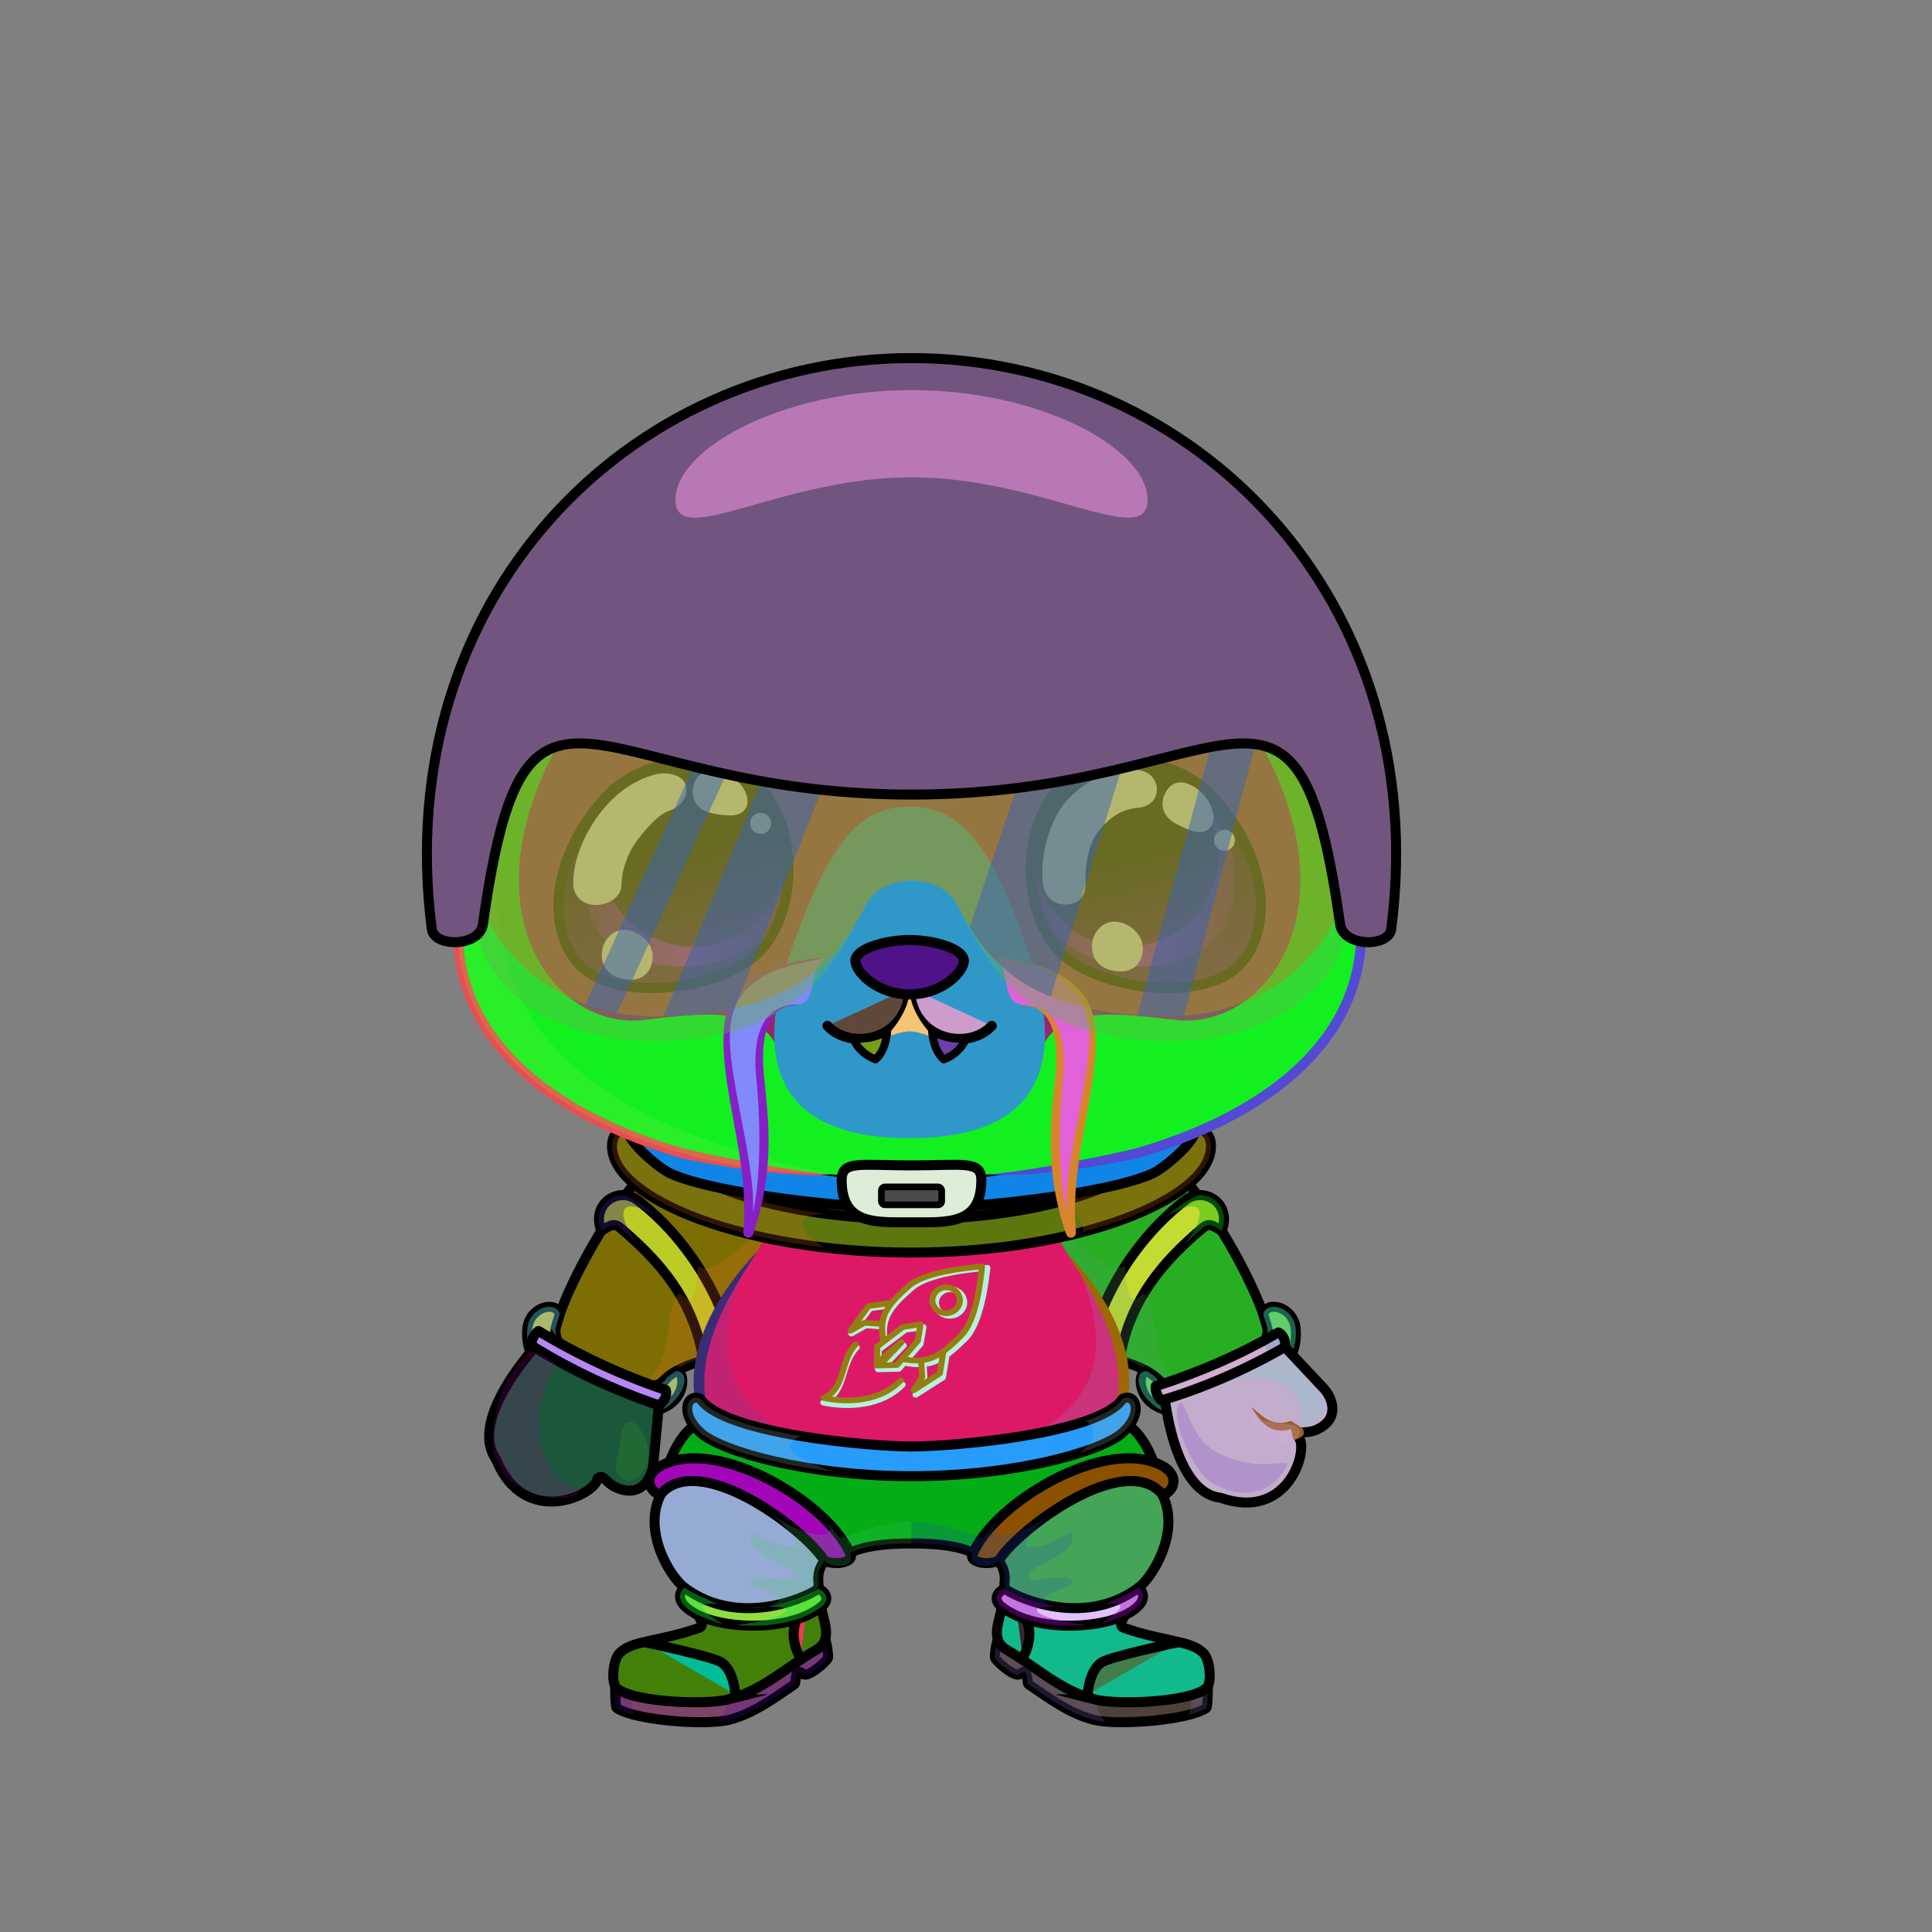 <svg xmlns="http://www.w3.org/2000/svg" xmlns:xlink="http://www.w3.org/1999/xlink" style="shape-rendering:geometricPrecision; text-rendering:geometricPrecision; image-rendering:optimizeQuality; fill-rule:evenodd; clip-rule:evenodd" version="1.1" viewBox="0 0 29000 29000" xml:space="preserve"><rect x="0" y="0" width="29000" height="29000" fill="#808080" stroke="none"/><defs><style type="text/css">.Head-Bear8fil517 {fill:url(#Head-Bear8id321)}
.Head-Bear8fil32 {fill:black;fill-rule:nonzero}
.Head-Bear8fil14 {fill:black;fill-opacity:0.2}
.Head-Bear8fil527 {fill:url(#Head-Bear8id852)}
.Head-Bear8fil528 {fill:url(#Head-Bear8id600)}
.Mouth-Bear5fil100 {fill:black}
.Mouth-Bear5fil22 {fill:none}
.Mouth-Bear5str0 {stroke:black;stroke-width:150;stroke-linecap:round;stroke-linejoin:round}
.Mouth-Bear5fil152 {fill:white}
.Mouth-Bear5str9 {stroke:black;stroke-width:120;stroke-linecap:round;stroke-linejoin:round}
.Eyes-Bear9fil575 {fill:url(#Eyes-Bear9id808)}
.Eyes-Bear9fil576 {fill:url(#Eyes-Bear9id457)}
.Eyes-Bear9fil577 {fill:url(#Eyes-Bear9id744)}
.Eyes-Bear9fil155 {fill:#4b2c08}
.Eyes-Bear9fil14 {fill:black;fill-opacity:0.2}
.Eyes-Bear9fil152 {fill:white}
.Eyes-Bear9fil204 {fill:white;fill-rule:nonzero}
.Eyes-Bear9fil578 {fill:url(#Eyes-Bear9id948)}
.Eyes-Bear9fil579 {fill:url(#Eyes-Bear9id330)}
.Eyes-Bear9fil580 {fill:url(#Eyes-Bear9id757)}
.Eyes-Bear9fil22 {fill:none}
.Eyes-Bear9str4 {stroke:black;stroke-width:150}
.Moustache-Bear7fil596 {fill:url(#Moustache-Bear7id112)}
.Moustache-Bear7fil32 {fill:black;fill-rule:nonzero}
.Moustache-Bear7fil597 {fill:url(#Moustache-Bear7id347)}
.Nose-Bear0fil598 {fill:url(#Nose-Bear0id451)}
.Nose-Bear0str0 {stroke:black;stroke-width:150;stroke-linecap:round;stroke-linejoin:round}
.HatMotorbikeBack-Bigfil46 {fill:url(#HatMotorbikeBack-Bigid1)}
.HatMotorbikeBack-Bigstr4 {stroke:black;stroke-width:150;stroke-linecap:round;stroke-linejoin:round}
.HatMotorbikeRed-Bigfil3 {fill:#2B2A29;fill-opacity:0.4}
.HatMotorbikeRed-Bigfil47 {fill:url(#HatMotorbikeRed-Bigid49);fill-opacity:0.502}
.HatMotorbikeRed-Bigfil18 {fill:white;fill-opacity:0.502}
.HatMotorbikeRed-Bigfil48 {fill:url(#HatMotorbikeRed-Bigid43)}
.HatMotorbikeRed-Bigfil6 {fill:white;fill-rule:nonzero}
.HatMotorbikeRed-Bigfil49 {fill:white}
.HatMotorbikeRed-Bigfil5 {fill:#2B2A29;fill-opacity:0.302}
.HatMotorbikeRed-Bigfil50 {fill:url(#HatMotorbikeRed-Bigid20)}
.HatMotorbikeRed-Bigfil2 {fill:none}
.HatMotorbikeRed-Bigstr0 {stroke:black;stroke-width:150;stroke-linejoin:round}
.HatMotorbikeRed-Bigstr2 {stroke:black;stroke-width:150;stroke-linecap:round;stroke-linejoin:round}
.HatMotorbikeRed-Bigfil51 {fill:#4B4B4B}
.HatMotorbikeRed-Bigstr5 {stroke:black;stroke-width:100}
.BraceleteMittensWeapon-Bigfil209 {fill:url(#BraceleteMittensWeapon-Bigid98)}
.BraceleteMittensWeapon-Bigfil197 {fill:#D3E0F0}
.BraceleteMittensWeapon-Bigfil199 {fill:black;fill-opacity:0.2}
.BraceleteMittensWeapon-Bigfil204 {fill:#F8DFDD;fill-opacity:0.102}
.BraceleteMittensWeapon-Bigfil211 {fill:url(#BraceleteMittensWeapon-Bigid110)}
.BraceleteMittensWeapon-Bigfil213 {fill:#FFCCCC;fill-opacity:0.2}
.BraceleteMittensWeapon-Bigfil214 {fill:#FFCCCC;fill-opacity:0.322}
.BraceleteMittensWeapon-Bigfil215 {fill:#421100;fill-opacity:0.251}
.BraceleteMittensWeapon-Bigfil112 {fill:black;fill-rule:nonzero}
.BraceleteMittensWeapon-Bigfil80 {fill:none}
.BraceleteMittensWeapon-Bigstr0 {stroke:black;stroke-width:150;stroke-linecap:round;stroke-linejoin:round;stroke-miterlimit:22.926}
.BraceleteMittensWeapon-Bigfil210 {fill:url(#BraceleteMittensWeapon-Bigid92)}
.BraceleteMittensWeapon-Bigfil212 {fill:url(#BraceleteMittensWeapon-Bigid125)}
.NecklaceChangellyLower-Bigfil2 {fill:black;fill-opacity:0.2}
.NecklaceChangellyLower-Bigfil3 {fill:url(#NecklaceChangellyLower-Bigid80)}
.NecklaceChangellyLower-Bigfil4 {fill:url(#NecklaceChangellyLower-Bigid44)}
.NecklaceChangellyLower-Bigfil5 {fill:url(#NecklaceChangellyLower-Bigid60)}
.NecklaceChangellyLower-Bigfil6 {fill:url(#NecklaceChangellyLower-Bigid54)}
.NecklaceChangellyLower-Bigfil7 {fill:url(#NecklaceChangellyLower-Bigid81)}
.NecklaceChangellyLower-Bigfil8 {fill:white}
.NecklaceChangellyLower-Bigfil13 {fill:black;fill-opacity:0.2}
.NecklaceChangellyLower-Bigfil14 {fill:black;fill-opacity:0.4}
.NecklaceChangellyLower-Bigfil16 {fill:url(#NecklaceChangellyLower-Bigid83)}
.NecklaceChangellyLower-Bigfil17 {fill:url(#NecklaceChangellyLower-Bigid74)}
.NecklaceChangellyLower-Bigfil18 {fill:url(#NecklaceChangellyLower-Bigid64)}
.NecklaceChangellyLower-Bigfil19 {fill:url(#NecklaceChangellyLower-Bigid50)}
.NecklaceChangellyLower-Bigfil20 {fill:url(#NecklaceChangellyLower-Bigid78)}
.NecklaceChangellyLower-Bigfil0 {fill:url(#NecklaceChangellyLower-Bigid14)}
.NecklaceChangellyLower-Bigstr0 {stroke:black;stroke-width:150;stroke-linecap:round;stroke-linejoin:round;stroke-miterlimit:22.926}
.NecklaceChangellyLower-Bigfil1 {fill:url(#NecklaceChangellyLower-Bigid88)}
.NecklaceChangellyLower-Bigstr1 {stroke:black;stroke-width:150;stroke-linecap:round;stroke-linejoin:round;stroke-miterlimit:22.926}
.NecklaceChangellyLower-Bigfil9 {fill:none}
.NecklaceChangellyLower-Bigstr2 {stroke:black;stroke-width:150;stroke-miterlimit:22.926}
.NecklaceChangellyLower-Bigfil10 {fill:url(#NecklaceChangellyLower-Bigid95)}
.NecklaceChangellyLower-Bigstr3 {stroke:black;stroke-width:150;stroke-miterlimit:22.926}
.NecklaceChangellyLower-Bigfil11 {fill:url(#NecklaceChangellyLower-Bigid93)}
.NecklaceChangellyLower-Bigfil12 {fill:url(#NecklaceChangellyLower-Bigid65)}
.NecklaceChangellyLower-Bigfil15 {fill:url(#NecklaceChangellyLower-Bigid89)}
.NecklaceChangellyLower-Bigfil21 {fill:url(#NecklaceChangellyLower-Bigid96)}
.NecklaceChangellyLower-Bigfil22 {fill:url(#NecklaceChangellyLower-Bigid57)}
.NecklaceChangellyLower-Bigfil23 {fill:url(#NecklaceChangellyLower-Bigid67)}
.NecklaceChangelly-Bigfil14 {fill:black;fill-opacity:0.4}
.NecklaceChangelly-Bigfil13 {fill:black;fill-opacity:0.2}
.NecklaceChangelly-Bigfil38 {fill:black;fill-opacity:0.4}
.NecklaceChangelly-Bigfil42 {fill:url(#NecklaceChangelly-Bigid73)}
.NecklaceChangelly-Bigfil43 {fill:url(#NecklaceChangelly-Bigid62)}
.NecklaceChangelly-Bigfil44 {fill:black;fill-rule:nonzero}
.NecklaceChangelly-Bigfil46 {fill:url(#NecklaceChangelly-Bigid109)}
.NecklaceChangelly-Bigfil47 {fill:url(#NecklaceChangelly-Bigid123);fill-rule:nonzero}
.NecklaceChangelly-Bigfil49 {fill:black;fill-opacity:0.702}
.NecklaceChangelly-Bigfil35 {fill:url(#NecklaceChangelly-Bigid110)}
.NecklaceChangelly-Bigstr0 {stroke:black;stroke-width:150;stroke-linecap:round;stroke-linejoin:round;stroke-miterlimit:22.926}
.NecklaceChangelly-Bigfil36 {fill:url(#NecklaceChangelly-Bigid100)}
.NecklaceChangelly-Bigfil37 {fill:url(#NecklaceChangelly-Bigid102)}
.NecklaceChangelly-Bigfil39 {fill:url(#NecklaceChangelly-Bigid117)}
.NecklaceChangelly-Bigfil40 {fill:url(#NecklaceChangelly-Bigid99)}
.NecklaceChangelly-Bigfil41 {fill:url(#NecklaceChangelly-Bigid104)}
.NecklaceChangelly-Bigfil45 {fill:url(#NecklaceChangelly-Bigid84)}
.NecklaceChangelly-Bigfil48 {fill:url(#NecklaceChangelly-Bigid22)}
.NecklaceChangelly-Bigfil50 {fill:url(#NecklaceChangelly-Bigid15)}
</style><linearGradient gradientUnits="objectBoundingBox" id="Head-Bear8id321" x1="50%" x2="50%" y1="0%" y2="100%">
   <stop offset="0" style="stop-opacity:1; stop-color:#707070"/>
   <stop offset="0.58" style="stop-opacity:1; stop-color:#565656"/>
   <stop offset="1" style="stop-opacity:1; stop-color:#302e2e"/>
  </linearGradient><linearGradient gradientUnits="userSpaceOnUse" id="Head-Bear8id852" x1="13653.8" x2="13653.8" xlink:href="#Head-Bear8id18" y1="8690.94" y2="16185.8">
  </linearGradient><linearGradient gradientUnits="userSpaceOnUse" id="Head-Bear8id600" x1="13653.8" x2="13653.8" xlink:href="#Head-Bear8id133" y1="17084.8" y2="12108.4">
  </linearGradient><linearGradient gradientUnits="userSpaceOnUse" id="Eyes-Bear9id808" x1="10482.9" x2="9735.38" xlink:href="#Eyes-Bear9id27" y1="14728" y2="11542.1">
  </linearGradient><linearGradient gradientUnits="userSpaceOnUse" id="Eyes-Bear9id457" x1="8766.95" x2="11738.5" xlink:href="#Eyes-Bear9id57" y1="13043.6" y2="13043.6">
  </linearGradient><linearGradient gradientUnits="userSpaceOnUse" id="Eyes-Bear9id744" x1="10069.4" x2="10699.2" xlink:href="#Eyes-Bear9id384" y1="11528.1" y2="14193.6">
  </linearGradient><linearGradient gradientUnits="userSpaceOnUse" id="Eyes-Bear9id948" x1="17572.3" x2="16824.7" xlink:href="#Eyes-Bear9id27" y1="14728" y2="11542.1">
  </linearGradient><linearGradient gradientUnits="userSpaceOnUse" id="Eyes-Bear9id330" x1="15569.2" x2="18540.7" xlink:href="#Eyes-Bear9id57" y1="13043.6" y2="13043.6">
  </linearGradient><linearGradient gradientUnits="userSpaceOnUse" id="Eyes-Bear9id757" x1="16608.5" x2="17238.2" xlink:href="#Eyes-Bear9id384" y1="11528.1" y2="14193.6">
  </linearGradient><linearGradient gradientUnits="userSpaceOnUse" id="Moustache-Bear7id112" x1="12480.5" x2="10817.7" xlink:href="#Moustache-Bear7id49" y1="16488.2" y2="16374.3">
  </linearGradient><linearGradient gradientUnits="userSpaceOnUse" id="Moustache-Bear7id347" x1="14827.2" x2="16489.9" xlink:href="#Moustache-Bear7id49" y1="16488.2" y2="16374.3">
  </linearGradient><linearGradient gradientUnits="userSpaceOnUse" id="Nose-Bear0id451" x1="13653.8" x2="13653.8" y1="14108.6" y2="14926.9">
   <stop offset="0" style="stop-opacity:1; stop-color:#FFCCCC"/>
   <stop offset="1" style="stop-opacity:1; stop-color:#453F2C"/>
  </linearGradient><linearGradient gradientUnits="userSpaceOnUse" id="HatMotorbikeBack-Bigid1" x1="9425.98" x2="17937.9" xlink:href="#HatMotorbikeBack-Bigid0" y1="17543.8" y2="17543.8">
  </linearGradient><linearGradient gradientUnits="objectBoundingBox" id="HatMotorbikeRed-Bigid49" x1="8.2%" x2="91.8%" xlink:href="#HatMotorbikeRed-Bigid46" y1="81.96%" y2="18.04%">
  </linearGradient><radialGradient cx="13682" cy="9759.11" fx="13682" fy="9759.11" gradientTransform="matrix(1.047 -0.585 0.971 0.631 -10129 11609)" gradientUnits="userSpaceOnUse" id="HatMotorbikeRed-Bigid43" r="4751.28" xlink:href="#HatMotorbikeRed-Bigid41">
  </radialGradient><linearGradient gradientUnits="objectBoundingBox" id="HatMotorbikeRed-Bigid20" x1="15.909%" x2="84.091%" xlink:href="#HatMotorbikeRed-Bigid2" y1="100.832%" y2="0%">
  </linearGradient><linearGradient gradientUnits="userSpaceOnUse" id="BraceleteMittensWeapon-Bigid98" x1="7320.81" x2="9922.6" xlink:href="#BraceleteMittensWeapon-Bigid0" y1="21478.5" y2="21069.27">
  </linearGradient><linearGradient gradientUnits="objectBoundingBox" id="BraceleteMittensWeapon-Bigid110" x1="18.508%" x2="71.95%" xlink:href="#BraceleteMittensWeapon-Bigid0" y1="89.66%" y2="2.614%">
  </linearGradient><linearGradient gradientUnits="userSpaceOnUse" id="BraceleteMittensWeapon-Bigid92" x1="7985.86" x2="9975.32" xlink:href="#BraceleteMittensWeapon-Bigid0" y1="20117.77" y2="21005.72">
  </linearGradient><linearGradient gradientUnits="objectBoundingBox" id="BraceleteMittensWeapon-Bigid125" x1="1.986%" x2="99.378%" xlink:href="#BraceleteMittensWeapon-Bigid0" y1="94.5%" y2="10.042%">
  </linearGradient><linearGradient gradientUnits="userSpaceOnUse" id="NecklaceChangellyLower-Bigid80" x1="10720.01" x2="10885.18" xlink:href="#NecklaceChangellyLower-Bigid60" y1="25556.6" y2="24039.89">
  </linearGradient><linearGradient gradientUnits="userSpaceOnUse" id="NecklaceChangellyLower-Bigid44" x1="9253.67" x2="10985.29" xlink:href="#NecklaceChangellyLower-Bigid27" y1="24903.58" y2="25297.82">
  </linearGradient><linearGradient gradientUnits="userSpaceOnUse" id="NecklaceChangellyLower-Bigid54" x1="11960.61" x2="12352.1" xlink:href="#NecklaceChangellyLower-Bigid6" y1="24176.47" y2="24831.29">
  </linearGradient><linearGradient gradientUnits="userSpaceOnUse" id="NecklaceChangellyLower-Bigid81" x1="9207.59" x2="11032.18" xlink:href="#NecklaceChangellyLower-Bigid39" y1="25134.81" y2="25208.85">
  </linearGradient><linearGradient gradientUnits="userSpaceOnUse" id="NecklaceChangellyLower-Bigid83" x1="16643.85" x2="16478.68" xlink:href="#NecklaceChangellyLower-Bigid60" y1="25556.6" y2="24039.89">
  </linearGradient><linearGradient gradientUnits="userSpaceOnUse" id="NecklaceChangellyLower-Bigid74" x1="18110.19" x2="16378.57" xlink:href="#NecklaceChangellyLower-Bigid27" y1="24903.58" y2="25297.82">
  </linearGradient><linearGradient gradientUnits="userSpaceOnUse" id="NecklaceChangellyLower-Bigid64" x1="14965.72" x2="18155.99" xlink:href="#NecklaceChangellyLower-Bigid60" y1="24878.79" y2="24770.84">
  </linearGradient><linearGradient gradientUnits="userSpaceOnUse" id="NecklaceChangellyLower-Bigid50" x1="15403.25" x2="15011.76" xlink:href="#NecklaceChangellyLower-Bigid6" y1="24176.47" y2="24831.29">
  </linearGradient><linearGradient gradientUnits="userSpaceOnUse" id="NecklaceChangellyLower-Bigid78" x1="18156.27" x2="16331.68" xlink:href="#NecklaceChangellyLower-Bigid39" y1="25134.81" y2="25208.85">
  </linearGradient><linearGradient gradientUnits="userSpaceOnUse" id="NecklaceChangellyLower-Bigid14" x1="13127.24" x2="14236.62" xlink:href="#NecklaceChangellyLower-Bigid11" y1="23688.27" y2="21005.19">
  </linearGradient><linearGradient gradientUnits="userSpaceOnUse" id="NecklaceChangellyLower-Bigid88" x1="9283.49" x2="12376.06" xlink:href="#NecklaceChangellyLower-Bigid56" y1="24962.18" y2="25499.35">
  </linearGradient><linearGradient gradientUnits="userSpaceOnUse" id="NecklaceChangellyLower-Bigid95" x1="12157.77" x2="10220.97" xlink:href="#NecklaceChangellyLower-Bigid11" y1="23935.48" y2="22376.41">
  </linearGradient><linearGradient gradientUnits="userSpaceOnUse" id="NecklaceChangellyLower-Bigid93" x1="9748.5" x2="12773.97" xlink:href="#NecklaceChangellyLower-Bigid0" y1="22675.98" y2="22675.98">
  </linearGradient><linearGradient gradientUnits="userSpaceOnUse" id="NecklaceChangellyLower-Bigid65" x1="10207.19" x2="12403.7" xlink:href="#NecklaceChangellyLower-Bigid0" y1="24115.17" y2="24115.17">
  </linearGradient><linearGradient gradientUnits="userSpaceOnUse" id="NecklaceChangellyLower-Bigid89" x1="18080.37" x2="14987.8" xlink:href="#NecklaceChangellyLower-Bigid56" y1="24962.18" y2="25499.35">
  </linearGradient><linearGradient gradientUnits="userSpaceOnUse" id="NecklaceChangellyLower-Bigid96" x1="15206.07" x2="17142.91" xlink:href="#NecklaceChangellyLower-Bigid11" y1="23935.5" y2="22376.39">
  </linearGradient><linearGradient gradientUnits="userSpaceOnUse" id="NecklaceChangellyLower-Bigid57" x1="17615.36" x2="14589.89" xlink:href="#NecklaceChangellyLower-Bigid0" y1="22675.98" y2="22675.98">
  </linearGradient><linearGradient gradientUnits="userSpaceOnUse" id="NecklaceChangellyLower-Bigid67" x1="17156.67" x2="14960.16" xlink:href="#NecklaceChangellyLower-Bigid0" y1="24115.17" y2="24115.17">
  </linearGradient><linearGradient gradientUnits="userSpaceOnUse" id="NecklaceChangelly-Bigid73" x1="13681.92" x2="13681.92" xlink:href="#NecklaceChangelly-Bigid25" y1="17552.37" y2="20534.19">
  </linearGradient><linearGradient gradientUnits="userSpaceOnUse" id="NecklaceChangelly-Bigid62" x1="15044.9" x2="12318.94" xlink:href="#NecklaceChangelly-Bigid11" y1="22061.34" y2="18381.01">
  </linearGradient><linearGradient gradientUnits="userSpaceOnUse" id="NecklaceChangelly-Bigid109" x1="12745.26" x2="14432.69" xlink:href="#NecklaceChangelly-Bigid85" y1="20885.86" y2="19234.37">
  </linearGradient><linearGradient gradientUnits="userSpaceOnUse" id="NecklaceChangelly-Bigid123" x1="12610.51" x2="14497.55" xlink:href="#NecklaceChangelly-Bigid122" y1="20697.18" y2="19334.31">
  </linearGradient><linearGradient gradientUnits="userSpaceOnUse" id="NecklaceChangelly-Bigid110" x1="15749.13" x2="18787.36" xlink:href="#NecklaceChangelly-Bigid11" y1="20251.26" y2="18018.65">
  </linearGradient><linearGradient gradientUnits="userSpaceOnUse" id="NecklaceChangelly-Bigid100" x1="16391.33" x2="18276.69" xlink:href="#NecklaceChangelly-Bigid0" y1="19419.11" y2="19564.73">
  </linearGradient><linearGradient gradientUnits="userSpaceOnUse" id="NecklaceChangelly-Bigid102" x1="19418.63" x2="17153.54" xlink:href="#NecklaceChangelly-Bigid0" y1="20489.37" y2="20314.42">
  </linearGradient><linearGradient gradientUnits="userSpaceOnUse" id="NecklaceChangelly-Bigid117" x1="11614.73" x2="8576.5" xlink:href="#NecklaceChangelly-Bigid11" y1="20251.26" y2="18018.65">
  </linearGradient><linearGradient gradientUnits="userSpaceOnUse" id="NecklaceChangelly-Bigid99" x1="10972.53" x2="9087.17" xlink:href="#NecklaceChangelly-Bigid0" y1="19419.11" y2="19564.73">
  </linearGradient><linearGradient gradientUnits="userSpaceOnUse" id="NecklaceChangelly-Bigid104" x1="7945.23" x2="10210.32" xlink:href="#NecklaceChangelly-Bigid0" y1="20489.37" y2="20314.42">
  </linearGradient><linearGradient gradientUnits="userSpaceOnUse" id="NecklaceChangelly-Bigid84" x1="10315.57" x2="17048.27" xlink:href="#NecklaceChangelly-Bigid0" y1="21568.8" y2="21568.8">
  </linearGradient><linearGradient gradientUnits="userSpaceOnUse" id="NecklaceChangelly-Bigid22" x1="10124.41" x2="17239.45" xlink:href="#NecklaceChangelly-Bigid0" y1="17761.02" y2="17761.02">
  </linearGradient><linearGradient gradientUnits="userSpaceOnUse" id="NecklaceChangelly-Bigid15" x1="9186.65" x2="18177.21" xlink:href="#NecklaceChangelly-Bigid0" y1="17858.21" y2="17858.21">
  </linearGradient><linearGradient gradientUnits="userSpaceOnUse" id="Head-Bear8id18" x1="10235.1" x2="10235.1" y1="19681.2" y2="17649.5">
   <stop offset="0" style="stop-opacity:1; stop-color:#704718"/>
   <stop offset="1" style="stop-opacity:1; stop-color:#4b2c08"/>
  </linearGradient><linearGradient gradientUnits="userSpaceOnUse" id="Head-Bear8id133" x1="13681.9" x2="13681.9" y1="17844" y2="15520.7">
   <stop offset="0" style="stop-opacity:1; stop-color:#f2e6e6"/>
   <stop offset="1" style="stop-opacity:1; stop-color:#ffffff"/>
  </linearGradient><linearGradient gradientUnits="userSpaceOnUse" id="Eyes-Bear9id27" x1="16937.6" x2="16937.6" y1="14961.3" y2="11448.6">
   <stop offset="0" style="stop-opacity:1; stop-color:#500073"/>
   <stop offset="1" style="stop-opacity:1; stop-color:black"/>
  </linearGradient><linearGradient gradientUnits="objectBoundingBox" id="Eyes-Bear9id57" x1="100%" x2="0%" y1="50%" y2="50%">
   <stop offset="0" style="stop-opacity:1; stop-color:#500073"/>
   <stop offset="0.502" style="stop-opacity:1; stop-color:#a900f2"/>
   <stop offset="1" style="stop-opacity:1; stop-color:#500073"/>
  </linearGradient><linearGradient gradientUnits="userSpaceOnUse" id="Eyes-Bear9id384" x1="16417.8" x2="16417.8" y1="11784.3" y2="14068.5">
   <stop offset="0" style="stop-opacity:1; stop-color:black"/>
   <stop offset="0.45" style="stop-opacity:1; stop-color:black"/>
   <stop offset="1" style="stop-opacity:1; stop-color:#3e0059"/>
  </linearGradient><linearGradient gradientUnits="userSpaceOnUse" id="Moustache-Bear7id49" x1="13715.8" x2="13715.8" y1="6802.99" y2="8218.57">
   <stop offset="0" style="stop-opacity:1; stop-color:#d9c3c3"/>
   <stop offset="1" style="stop-opacity:1; stop-color:#f3f3f3"/>
  </linearGradient><linearGradient gradientUnits="userSpaceOnUse" id="HatMotorbikeBack-Bigid0" x1="9711.83" x2="17652" y1="17643.8" y2="17643.8">
   <stop offset="0" style="stop-opacity:1; stop-color:#3B3B3B"/>
   <stop offset="0.22" style="stop-opacity:1; stop-color:#6B6B6B"/>
   <stop offset="0.42" style="stop-opacity:1; stop-color:#383838"/>
   <stop offset="1" style="stop-opacity:1; stop-color:#99999A"/>
  </linearGradient><linearGradient gradientUnits="objectBoundingBox" id="HatMotorbikeRed-Bigid46" x1="8.2%" x2="91.8%" y1="81.961%" y2="18.04%">
   <stop offset="0" style="stop-opacity:1; stop-color:#411E1D"/>
   <stop offset="0.251" style="stop-opacity:1; stop-color:#D7997E"/>
   <stop offset="0.471" style="stop-opacity:1; stop-color:#FED36E"/>
   <stop offset="0.749" style="stop-opacity:1; stop-color:#ffffff"/>
   <stop offset="1" style="stop-opacity:1; stop-color:#CA8C1E"/>
  </linearGradient><radialGradient cx="13681.9" cy="9916.41" fx="13681.9" fy="9916.41" gradientTransform="matrix(1.047 -0.585 0.971 0.631 -10282 11667)" gradientUnits="userSpaceOnUse" id="HatMotorbikeRed-Bigid41" r="4751.28">
   <stop offset="0" style="stop-opacity:1; stop-color:#FF875C"/>
   <stop offset="0.671" style="stop-opacity:1; stop-color:#FF4524"/>
   <stop offset="1" style="stop-opacity:1; stop-color:#B82A23"/>
  </radialGradient><linearGradient gradientUnits="objectBoundingBox" id="HatMotorbikeRed-Bigid2" x1="15.909%" x2="84.091%" y1="100.832%" y2="0%">
   <stop offset="0" style="stop-opacity:1; stop-color:#666666"/>
   <stop offset="0.51" style="stop-opacity:1; stop-color:#9E9E9E"/>
   <stop offset="1" style="stop-opacity:1; stop-color:#8D8D8D"/>
  </linearGradient><linearGradient gradientUnits="userSpaceOnUse" id="BraceleteMittensWeapon-Bigid0" x1="14210.32" x2="16587.29" y1="19112.42" y2="19112.42">
   <stop offset="0" style="stop-opacity:1; stop-color:#63231B"/>
   <stop offset="1" style="stop-opacity:1; stop-color:#D22424"/>
  </linearGradient><linearGradient gradientUnits="userSpaceOnUse" id="NecklaceChangellyLower-Bigid60" x1="12398.14" x2="9207.87" y1="24878.79" y2="24770.84">
   <stop offset="0" style="stop-opacity:1; stop-color:#148561"/>
   <stop offset="0.51" style="stop-opacity:1; stop-color:#176E44"/>
   <stop offset="0.788" style="stop-opacity:1; stop-color:#3AC270"/>
   <stop offset="1" style="stop-opacity:1; stop-color:#147843"/>
  </linearGradient><linearGradient gradientUnits="userSpaceOnUse" id="NecklaceChangellyLower-Bigid27" x1="17871.55" x2="16233.25" y1="25180.14" y2="25605.23">
   <stop offset="0" style="stop-opacity:1; stop-color:#03334F"/>
   <stop offset="0.522" style="stop-opacity:1; stop-color:#AFCCC8"/>
   <stop offset="1" style="stop-opacity:1; stop-color:#BFDBDE"/>
  </linearGradient><linearGradient gradientUnits="userSpaceOnUse" id="NecklaceChangellyLower-Bigid6" x1="15310.49" x2="14940.1" y1="24396.15" y2="25102.19">
   <stop offset="0" style="stop-opacity:1; stop-color:#0A364F"/>
   <stop offset="1" style="stop-opacity:1; stop-color:#356680"/>
  </linearGradient><linearGradient gradientUnits="userSpaceOnUse" id="NecklaceChangellyLower-Bigid39" x1="9448.71" x2="11174.97" y1="25429.46" y2="25509.3">
   <stop offset="0" style="stop-opacity:1; stop-color:#9BC7B9"/>
   <stop offset="0.239" style="stop-opacity:1; stop-color:#558B91"/>
   <stop offset="0.659" style="stop-opacity:1; stop-color:#D6E3DB"/>
   <stop offset="1" style="stop-opacity:1; stop-color:#145878"/>
  </linearGradient><linearGradient gradientUnits="userSpaceOnUse" id="NecklaceChangellyLower-Bigid11" x1="14971.45" x2="12392.39" y1="22103.13" y2="18402.46">
   <stop offset="0" style="stop-opacity:1; stop-color:#148561"/>
   <stop offset="0.31" style="stop-opacity:1; stop-color:#176E44"/>
   <stop offset="0.788" style="stop-opacity:1; stop-color:#3AC270"/>
   <stop offset="1" style="stop-opacity:1; stop-color:#147843"/>
  </linearGradient><linearGradient gradientUnits="userSpaceOnUse" id="NecklaceChangellyLower-Bigid56" x1="17843.34" x2="14917.43" y1="25243.33" y2="25822.52">
   <stop offset="0" style="stop-opacity:1; stop-color:#4A7B87"/>
   <stop offset="0.141" style="stop-opacity:1; stop-color:#395F75"/>
   <stop offset="0.302" style="stop-opacity:1; stop-color:#AFD1CB"/>
   <stop offset="0.522" style="stop-opacity:1; stop-color:#1D4963"/>
   <stop offset="1" style="stop-opacity:1; stop-color:#317B9E"/>
  </linearGradient><linearGradient gradientUnits="objectBoundingBox" id="NecklaceChangellyLower-Bigid0" x1="0%" x2="100%" y1="50%" y2="50%">
   <stop offset="0" style="stop-opacity:1; stop-color:#C4FFDF"/>
   <stop offset="0.18" style="stop-opacity:1; stop-color:#B2E6E4"/>
   <stop offset="0.361" style="stop-opacity:1; stop-color:#6C8EA6"/>
   <stop offset="0.6" style="stop-opacity:1; stop-color:#CCE5E7"/>
   <stop offset="1" style="stop-opacity:1; stop-color:#8CAD8E"/>
  </linearGradient><linearGradient gradientUnits="userSpaceOnUse" id="NecklaceChangelly-Bigid25" x1="13681.92" x2="13681.92" y1="17569.24" y2="20567.55">
   <stop offset="0" style="stop-opacity:1; stop-color:#302e2e"/>
   <stop offset="0.71" style="stop-opacity:1; stop-color:#565656"/>
   <stop offset="1" style="stop-opacity:1; stop-color:#707070"/>
  </linearGradient><linearGradient gradientUnits="userSpaceOnUse" id="NecklaceChangelly-Bigid11" x1="14971.45" x2="12392.39" y1="22103.13" y2="18402.46">
   <stop offset="0" style="stop-opacity:1; stop-color:#148561"/>
   <stop offset="0.31" style="stop-opacity:1; stop-color:#176E44"/>
   <stop offset="0.788" style="stop-opacity:1; stop-color:#3AC270"/>
   <stop offset="1" style="stop-opacity:1; stop-color:#147843"/>
  </linearGradient><linearGradient gradientUnits="userSpaceOnUse" id="NecklaceChangelly-Bigid85" x1="12894.02" x2="14297.85" y1="21350.52" y2="20003.24">
   <stop offset="0" style="stop-opacity:1; stop-color:#004A2A"/>
   <stop offset="1" style="stop-opacity:1; stop-color:#156E64"/>
  </linearGradient><linearGradient gradientUnits="userSpaceOnUse" id="NecklaceChangelly-Bigid122" x1="12668.25" x2="14453.59" y1="20731.42" y2="19361.03">
   <stop offset="0" style="stop-opacity:1; stop-color:#BEDBFA"/>
   <stop offset="0.361" style="stop-opacity:1; stop-color:#C4FFDC"/>
   <stop offset="1" style="stop-opacity:1; stop-color:white"/>
  </linearGradient><linearGradient gradientUnits="objectBoundingBox" id="NecklaceChangelly-Bigid0" x1="0%" x2="100%" y1="50%" y2="50%">
   <stop offset="0" style="stop-opacity:1; stop-color:#C4FFDF"/>
   <stop offset="0.18" style="stop-opacity:1; stop-color:#B2E6E4"/>
   <stop offset="0.361" style="stop-opacity:1; stop-color:#6C8EA6"/>
   <stop offset="0.6" style="stop-opacity:1; stop-color:#CCE5E7"/>
   <stop offset="1" style="stop-opacity:1; stop-color:#8CAD8E"/>
  </linearGradient></defs><g id="NecklaceChangellyLower-Big">
  <g id="_2203404647856">
   <path class="NecklaceChangellyLower-Bigfil0 NecklaceChangellyLower-Bigstr0" d="M13681.93 23167.71c-428.84,0 -728.98,44.26 -932.22,147.23 -203.23,102.96 -469.15,-646.41 -1321.37,-1024.48 -852.21,-378.07 -1266.81,-248.29 -1373.3,-223.25 -106.49,25.04 217.05,-765.44 522,-693.74 304.94,71.7 3104.88,536.64 3104.88,536.64 0,0 2799.96,-464.94 3104.9,-536.64 304.95,-71.7 628.49,718.78 522,693.74 -106.49,-25.04 -521.09,-154.82 -1373.3,223.25 -852.22,378.07 -1118.14,1127.44 -1321.37,1024.48 -203.24,-102.97 -503.38,-147.23 -932.22,-147.23z" style="fill:#04ad15"/>
   <g>
    <g>
     <path class="NecklaceChangellyLower-Bigfil1 NecklaceChangellyLower-Bigstr1" d="M9229 25300.29c10.87,23.07 -0.7,318.91 28.94,338.76 277.13,185.59 1339.44,264.59 1684.82,176.41 362.58,-92.58 658.89,-312.7 983.85,-533.89 29.41,-20.02 -7.8,-278.02 130.16,-152.63 65.75,59.76 349,-184.13 372,-243.77 7.82,-20.28 -11,-201.26 -43.78,-275.19 -1017.17,619.75 -2070.84,831.07 -3155.99,690.31z" style="fill:#7c4466"/>
     <path class="NecklaceChangellyLower-Bigfil2" d="M9229.01 25300.29c10.86,23.06 -0.71,318.91 28.93,338.76 59.25,39.67 154.45,74.47 270.79,103.8 -29.08,-52.96 -45.04,-110.35 -45.04,-170.3 0,-87.06 33.58,-168.74 92.31,-239.29 -115.31,-6.93 -230.97,-17.92 -346.99,-32.97zm1544.54 541.31c66.41,-5.96 124,-14.6 169.21,-26.14 362.57,-92.58 658.9,-312.7 983.85,-533.88 29.41,-20.03 -7.81,-278.03 130.16,-152.64 65.76,59.76 349,-184.13 372,-243.77 7.82,-20.28 -11,-201.26 -43.78,-275.19 -542.39,330.47 -1095.16,544.79 -1657.56,651.53 103.14,84.06 165.32,192.57 165.32,311.04 0,99.59 -43.93,192.14 -119.2,269.05z" style="fill:#580abb"/>
     <path class="NecklaceChangellyLower-Bigfil3" d="M10934.58 25508.48c506.91,-129.44 890.65,-497.67 1315.8,-742.82 273.09,-157.46 91.77,-459.53 78.8,-648.33 -327,-35.57 -1973.42,-118.39 -1912.33,-39.71 110.48,142.31 192.01,314.5 81.62,355.22 -521.65,192.42 -989.08,190.64 -1178.23,362.16 -116.35,85.35 -140.1,401.5 -91.24,505.29 112.37,238.58 1323.22,305.81 1705.58,208.19z" style="fill:#bf63b7"/>
     <path class="NecklaceChangellyLower-Bigfil4" d="M10934.58 25508.48c31.05,-7.93 61.64,-16.77 91.8,-26.4 4.78,-47.81 7.75,-79.47 7.51,-82.08 -16.43,-176.44 -82.84,-363.57 -202.59,-445.62 -108.24,-74.17 -859.84,-241.28 -1086.8,-290.56 -8.76,-1.9 -39.21,-7.1 -81.62,-14.09 -148.68,36.45 -267.59,77.22 -342.64,145.27 -116.35,85.35 -140.1,401.5 -91.24,505.29 112.37,238.58 1323.22,305.81 1705.58,208.19z" style="fill:#aad2b3"/>
     <path class="NecklaceChangellyLower-Bigfil5" d="M10934.58 25508.48c506.91,-129.44 890.65,-497.67 1315.8,-742.82 273.09,-157.46 91.77,-459.53 78.8,-648.33 -127.01,-13.81 -235.84,-17.99 -336.01,-19.41 -188.69,73.69 -378.91,159.13 -383.54,205.65 -9.23,92.89 -141.23,258.35 -235.15,342.47 -93.93,84.12 -245.73,147.66 -370.64,213.29 -124.9,65.64 -246.54,149.34 -449.69,212.04 -203.15,62.71 -1243.55,-117.11 -1230.55,-279.38 -116.34,85.34 -143.46,404.52 -94.6,508.3 112.35,238.58 1323.22,305.81 1705.58,208.19z" style="fill:#df2975"/>
     <path class="NecklaceChangellyLower-Bigfil6" d="M12026.68 24906.03c73.87,-49.32 148.13,-96.8 223.7,-140.37 273.09,-157.46 91.77,-459.53 78.8,-648.33 -73.23,-7.96 -140.42,-12.72 -203.38,-15.59 -21.89,12.6 -35.53,20.67 -36.81,21.93 -223.19,218.62 -209.57,498.75 -97.3,722.95 1.36,2.7 14.63,25.19 34.99,59.41z" style="fill:#00f534"/>
     <path class="NecklaceChangellyLower-Bigfil7" d="M10934.58 25508.48c31.05,-7.93 61.64,-16.77 91.8,-26.4 4.78,-47.81 7.75,-79.47 7.51,-82.08 -16.43,-176.44 -82.84,-363.57 -202.59,-445.62l-0.01 0c-76.96,41.02 -164.52,82.23 -277.14,116.99 -203.15,62.71 -1243.55,-117.11 -1230.55,-279.38 -116.34,85.34 -143.46,404.52 -94.6,508.3 112.35,238.58 1323.22,305.81 1705.58,208.19z" style="fill:#91e56b"/>
     <path class="NecklaceChangellyLower-Bigfil8" d="M10554.15 25071.37c-97.3,30.03 -386.69,4.43 -660.37,-48.23 -297.73,-57.27 -566.86,-211.74 -80.01,-334.34 -211.48,39.99 -435.15,66.58 -451.09,177.94 -10.34,72.27 391.03,145.47 471.2,245.97 47.71,59.82 109.49,355.88 -206.69,302.3 231.82,102.23 673.21,95.58 677.45,73.98 -124.07,-19.05 -292.99,-26.63 -317.06,-88.37 -23.16,-59.4 -30.48,-217.2 86.52,-234.51 108.72,-16.08 343.46,-39.06 480.05,-94.74z" style="fill:#f64e79"/>
     <path class="NecklaceChangellyLower-Bigfil9 NecklaceChangellyLower-Bigstr2" d="M10934.57 25508.48c506.92,-129.44 890.66,-497.67 1315.82,-742.82 273.08,-157.46 91.76,-459.54 78.79,-648.33 -327,-35.57 -2053.82,-136.8 -1992.73,-58.11 110.47,142.3 273.21,334.6 162.03,373.62 -582.25,204.43 -989.09,190.64 -1178.24,362.16 -116.35,85.34 -140.11,401.5 -91.23,505.29 112.35,238.58 1323.21,305.81 1705.56,208.19z" style="fill:#438009"/>
     <path class="NecklaceChangellyLower-Bigfil9 NecklaceChangellyLower-Bigstr1" d="M9679.73 24649.88c0,0 1023.81,216.96 1151.57,304.5 127.77,87.55 194.78,294.7 205.21,480.87" style="fill:#00bd9a"/>
     <path class="NecklaceChangellyLower-Bigfil9 NecklaceChangellyLower-Bigstr1" d="M12113.04 24101.17c-262.26,234.32 -235.49,547.03 -100.43,784.58" style="fill:#f43557"/>
    </g>
    <path class="NecklaceChangellyLower-Bigfil10 NecklaceChangellyLower-Bigstr3" d="M12553.53 23275.9c-178.03,108.17 -292.75,262.31 -268.23,480 63.1,560.69 -1529.54,733.32 -2016.09,71.98 -220.04,-171.58 -639.01,-866.41 -340.04,-1415.92 60.16,-110.56 69.65,-234.26 122.44,-338.01 1156.24,-118.83 1913.44,405.57 2501.92,1201.95z" style="fill:#96abd3"/>
    <path class="NecklaceChangellyLower-Bigfil11 NecklaceChangellyLower-Bigstr0" d="M12376.35 23430.55c212.55,78.73 426.83,-0.66 394.33,-84.92 -296.82,-769.49 -1982.39,-1790.05 -2837.65,-1350.56 -301.85,155.12 -177.12,408.01 -22.72,442.44 563.24,-684.92 2168.24,508.02 2466.04,993.04z" style="fill:#a305b9"/>
    <path class="NecklaceChangellyLower-Bigfil12 NecklaceChangellyLower-Bigstr0" d="M10269.21 23827.88c866.57,651.39 1949.62,90.16 2011.95,16.86 140.9,63.19 162.4,183.18 53.42,269.42 -477.04,377.45 -1426.41,345.29 -1861.43,126.69 -267.49,-134.4 -328.67,-279.17 -203.94,-412.97z" style="fill:#8ee041"/>
    <path class="NecklaceChangellyLower-Bigfil13" d="M13681.93 23167.71c-425.04,0 -723.64,43.49 -926.76,144.51 101.58,207.47 -228.55,248.05 -380.31,117.06 -68.94,88.59 -109.98,196.78 -89.56,326.62 28.15,179.06 -363.98,303.03 -749.89,359.03 497.11,-196.45 -342.03,-256.47 -276.49,-375.28 105.09,-190.48 742.09,116.22 654.39,-120.25 -52.49,-141.52 -692.52,-255.24 -645.99,-588.92 12.92,-92.74 282.87,195.46 665.56,191.41 88.23,-0.93 -4.38,-212.65 -415.1,-550.36 505.28,424.88 1141.51,479.65 870.72,160.51 18.85,-6.73 206.13,262.92 225.13,256.13 319.9,-114.34 723.57,-249.09 1068.29,-249.09 0,109.54 0.01,219.09 0.01,328.63z" style="fill:#3aca5f"/>
    <path class="NecklaceChangellyLower-Bigfil14" d="M11053.98 24390.1c774.88,-77.4 1116.37,-353.02 186.34,-250.96 547.8,-3.43 1001.16,-247.74 1040.84,-294.4 140.9,63.19 162.4,183.18 53.42,269.42 -315.44,249.59 -837.38,320.03 -1280.6,275.94zm-784.77 -562.22c98.97,74.4 402.64,205.37 505.42,250.65 -395.8,-39.34 -207.15,124.45 75.72,304.49 -64.59,-20.34 -325.49,-116.19 -377.2,-142.17 -267.47,-134.4 -328.67,-279.17 -203.94,-412.97z" style="fill:#0be630"/>
   </g>
   <g>
    <g>
     <path class="NecklaceChangellyLower-Bigfil15 NecklaceChangellyLower-Bigstr1" d="M18134.86 25300.29c-10.87,23.07 0.7,318.91 -28.94,338.76 -277.13,185.59 -1339.44,264.59 -1684.82,176.41 -362.58,-92.58 -658.89,-312.7 -983.85,-533.89 -29.41,-20.02 7.8,-278.02 -130.16,-152.63 -65.75,59.76 -349,-184.13 -372,-243.77 -7.82,-20.28 11,-201.26 43.78,-275.19 1017.17,619.75 2070.84,831.07 3155.99,690.31z" style="fill:#4e4238"/>
     <path class="NecklaceChangellyLower-Bigfil2" d="M18134.85 25300.29c-10.86,23.06 0.71,318.91 -28.93,338.76 -59.25,39.67 -154.45,74.47 -270.79,103.8 29.08,-52.96 45.04,-110.35 45.04,-170.3 0,-87.06 -33.58,-168.74 -92.31,-239.29 115.31,-6.93 230.97,-17.92 346.99,-32.97zm-1544.54 541.31c-66.41,-5.96 -124,-14.6 -169.21,-26.14 -362.57,-92.58 -658.9,-312.7 -983.85,-533.88 -29.41,-20.03 7.81,-278.03 -130.16,-152.64 -65.76,59.76 -349,-184.13 -372,-243.77 -7.82,-20.28 11,-201.26 43.78,-275.19 542.39,330.47 1095.16,544.79 1657.56,651.53 -103.14,84.06 -165.32,192.57 -165.32,311.04 0,99.59 43.93,192.14 119.2,269.05z" style="fill:#997bdf"/>
     <path class="NecklaceChangellyLower-Bigfil16" d="M16429.28 25508.48c-506.91,-129.44 -890.65,-497.67 -1315.8,-742.82 -273.09,-157.46 -91.77,-459.53 -78.8,-648.33 327,-35.57 1973.42,-118.39 1912.33,-39.71 -110.48,142.31 -192.01,314.5 -81.62,355.22 521.65,192.42 989.08,190.64 1178.23,362.16 116.35,85.35 140.1,401.5 91.24,505.29 -112.37,238.58 -1323.22,305.81 -1705.58,208.19z" style="fill:#77b14c"/>
     <path class="NecklaceChangellyLower-Bigfil17" d="M16429.28 25508.48c-31.05,-7.93 -61.64,-16.77 -91.8,-26.4 -4.78,-47.81 -7.75,-79.47 -7.51,-82.08 16.43,-176.44 82.84,-363.57 202.59,-445.62 108.24,-74.17 859.84,-241.28 1086.8,-290.56 8.76,-1.9 39.21,-7.1 81.62,-14.09 148.68,36.45 267.59,77.22 342.64,145.27 116.35,85.35 140.1,401.5 91.24,505.29 -112.37,238.58 -1323.22,305.81 -1705.58,208.19z" style="fill:#bba1d3"/>
     <path class="NecklaceChangellyLower-Bigfil18" d="M16429.28 25508.48c-506.91,-129.44 -890.65,-497.67 -1315.8,-742.82 -273.09,-157.46 -91.77,-459.53 -78.8,-648.33 127.01,-13.81 235.84,-17.99 336.01,-19.41 188.69,73.69 378.91,159.13 383.54,205.65 9.23,92.89 141.23,258.35 235.15,342.47 93.93,84.12 245.73,147.66 370.64,213.29 124.9,65.64 246.54,149.34 449.69,212.04 203.15,62.71 1243.55,-117.11 1230.55,-279.38 116.34,85.34 143.46,404.52 94.6,508.3 -112.35,238.58 -1323.22,305.81 -1705.58,208.19z" style="fill:#55d6aa"/>
     <path class="NecklaceChangellyLower-Bigfil19" d="M15337.18 24906.03c-73.87,-49.32 -148.13,-96.8 -223.7,-140.37 -273.09,-157.46 -91.77,-459.53 -78.8,-648.33 73.23,-7.96 140.42,-12.72 203.38,-15.59 21.89,12.6 35.53,20.67 36.81,21.93 223.19,218.62 209.57,498.75 97.3,722.95 -1.36,2.7 -14.63,25.19 -34.99,59.41z" style="fill:#367952"/>
     <path class="NecklaceChangellyLower-Bigfil20" d="M16429.28 25508.48c-31.05,-7.93 -61.64,-16.77 -91.8,-26.4 -4.78,-47.81 -7.75,-79.47 -7.51,-82.08 16.43,-176.44 82.84,-363.57 202.59,-445.62l0.01 0c76.96,41.02 164.52,82.23 277.14,116.99 203.15,62.71 1243.55,-117.11 1230.55,-279.38 116.34,85.34 143.46,404.52 94.6,508.3 -112.35,238.58 -1323.22,305.81 -1705.58,208.19z" style="fill:#921a72"/>
     <path class="NecklaceChangellyLower-Bigfil8" d="M16809.71 25071.37c97.3,30.03 386.69,4.43 660.37,-48.23 297.73,-57.27 566.86,-211.74 80.01,-334.34 211.48,39.99 435.15,66.58 451.09,177.94 10.34,72.27 -391.03,145.47 -471.2,245.97 -47.71,59.82 -109.49,355.88 206.69,302.3 -231.82,102.23 -673.21,95.58 -677.45,73.98 124.07,-19.05 292.99,-26.63 317.06,-88.37 23.16,-59.4 30.48,-217.2 -86.52,-234.51 -108.72,-16.08 -343.46,-39.06 -480.05,-94.74z" style="fill:#9669ff"/>
     <path class="NecklaceChangellyLower-Bigfil9 NecklaceChangellyLower-Bigstr2" d="M16429.29 25508.48c-506.92,-129.44 -890.66,-497.67 -1315.82,-742.82 -273.08,-157.46 -91.76,-459.54 -78.79,-648.33 327,-35.57 2053.82,-136.8 1992.73,-58.11 -110.47,142.3 -273.21,334.6 -162.03,373.62 582.25,204.43 989.09,190.64 1178.24,362.16 116.35,85.34 140.11,401.5 91.23,505.29 -112.35,238.58 -1323.21,305.81 -1705.56,208.19z" style="fill:#12b98c"/>
     <path class="NecklaceChangellyLower-Bigfil9 NecklaceChangellyLower-Bigstr1" d="M17684.13 24649.88c0,0 -1023.81,216.96 -1151.57,304.5 -127.77,87.55 -194.78,294.7 -205.21,480.87" style="fill:#427e4c"/>
     <path class="NecklaceChangellyLower-Bigfil9 NecklaceChangellyLower-Bigstr1" d="M15250.82 24101.17c262.26,234.32 235.49,547.03 100.43,784.58" style="fill:#3a2630"/>
    </g>
    <path class="NecklaceChangellyLower-Bigfil21 NecklaceChangellyLower-Bigstr3" d="M14810.33 23275.9c178.03,108.17 292.75,262.31 268.23,480 -63.1,560.69 1529.54,733.32 2016.09,71.98 220.04,-171.58 639.01,-866.41 340.04,-1415.92 -60.16,-110.56 -69.65,-234.26 -122.44,-338.01 -1156.24,-118.83 -1913.44,405.57 -2501.92,1201.95z" style="fill:#44a458"/>
    <path class="NecklaceChangellyLower-Bigfil22 NecklaceChangellyLower-Bigstr0" d="M14987.51 23430.55c-212.55,78.73 -426.83,-0.66 -394.33,-84.92 296.82,-769.49 1982.39,-1790.05 2837.65,-1350.56 301.85,155.12 177.12,408.01 22.72,442.44 -563.24,-684.92 -2168.24,508.02 -2466.04,993.04z" style="fill:#8b5101"/>
    <path class="NecklaceChangellyLower-Bigfil23 NecklaceChangellyLower-Bigstr0" d="M17094.65 23827.88c-866.57,651.39 -1949.62,90.16 -2011.95,16.86 -140.9,63.19 -162.4,183.18 -53.42,269.42 477.04,377.45 1426.41,345.29 1861.43,126.69 267.49,-134.4 328.67,-279.17 203.94,-412.97z" style="fill:#e0c1fb"/>
    <path class="NecklaceChangellyLower-Bigfil13" d="M13681.93 23167.71c425.04,0 723.64,43.49 926.76,144.51 -101.58,207.47 228.55,248.05 380.31,117.06 68.94,88.59 109.98,196.78 89.56,326.62 -28.15,179.06 363.98,303.03 749.89,359.03 -497.11,-196.45 342.03,-256.47 276.49,-375.28 -105.09,-190.48 -742.09,116.22 -654.39,-120.25 52.49,-141.52 692.52,-255.24 645.99,-588.92 -12.92,-92.74 -282.87,195.46 -665.56,191.41 -88.23,-0.93 4.38,-212.65 415.1,-550.36 -505.28,424.88 -1141.51,479.65 -870.72,160.51 -18.85,-6.73 -206.13,262.92 -225.13,256.13 -319.9,-114.34 -723.57,-249.09 -1068.29,-249.09 0,109.54 -0.01,219.09 -0.01,328.63z" style="fill:#264dc8"/>
    <path class="NecklaceChangellyLower-Bigfil14" d="M16309.88 24390.1c-774.88,-77.4 -1116.37,-353.02 -186.34,-250.96 -547.8,-3.43 -1001.16,-247.74 -1040.84,-294.4 -140.9,63.19 -162.4,183.18 -53.42,269.42 315.44,249.59 837.38,320.03 1280.6,275.94zm784.77 -562.22c-98.97,74.4 -402.64,205.37 -505.42,250.65 395.8,-39.34 207.15,124.45 -75.72,304.49 64.59,-20.34 325.49,-116.19 377.2,-142.17 267.47,-134.4 328.67,-279.17 203.94,-412.97z" style="fill:#9801b9"/>
   </g>
  </g>
 </g><g id="NecklaceChangelly-Big">
  <animateTransform additive="sum" attributeName="transform" dur="10" repeatCount="indefinite" type="translate" values="0;0 200;0;0 200;0;0 200;0;0 200;0"/>
  <g id="_2203404694288">
   <g>
    <path class="NecklaceChangelly-Bigfil35 NecklaceChangelly-Bigstr0" d="M15463.42 18446.77c-58.91,-469.6 1153.46,-1125.8 1706.85,-1177.17 553.4,-51.37 1826.15,2154.3 1882.1,2818.87 22.8,270.85 -220.82,747.1 -703.28,886.54 -190.03,54.92 -625.14,147.81 -863.29,-165.75 -283.14,-372.76 -976.03,-478.12 -1369.27,-446.3 -683.42,55.33 -653.11,-1916.19 -653.11,-1916.19z" style="fill:#28ae23"/>
    <path class="NecklaceChangelly-Bigfil36 NecklaceChangelly-Bigstr0" d="M17795.83 18012.82c276.59,-209.78 702.83,52.53 542.09,462.18 -97.95,-55.82 -178.56,-131.21 -273.75,-51.84 -824.26,687.44 -1241.86,1365.99 -1300,2362.15 -8.49,143.34 -122.09,256.6 -253.74,252.94 -131.64,-3.66 -231.51,-122.82 -223.02,-266.15 69.82,-1196.33 800.21,-2222.12 1508.42,-2759.28z" style="fill:#c4db32"/>
    <path class="NecklaceChangelly-Bigfil14" d="M17518.84 18248.93c128.36,-115.64 415.66,-308.78 487.77,-310.03 234.06,-4.07 454.18,222.97 331.31,536.1 -97.95,-55.82 -178.56,-131.21 -273.75,-51.84 -98.69,82.32 -195.41,168.58 -289.26,258.34 269.37,-316.44 431.78,-819.59 -256.07,-432.57z" style="fill:#0ab60a"/>
    <path class="NecklaceChangelly-Bigfil13" d="M15463.42 18446.77c730.67,-79.62 1088.9,785.12 1427.41,555.45 34.63,632.36 119.54,524.44 279.75,411.57 300.41,299.86 -65.86,1388.07 1036.48,1595.58 -255.03,-38.09 -484.6,47.16 -997.64,-430.61 -441.7,-411.34 -998.49,21.96 -1092.89,-215.8 -140.59,-354.07 -653.11,-1916.19 -653.11,-1916.19z" style="fill:#5aa46f"/>
    <path class="NecklaceChangelly-Bigfil37 NecklaceChangelly-Bigstr0" d="M19449.24 19951.05c-27.96,-339.71 -434.34,-434.24 -488.19,-226.39 5.8,29.86 65.34,201.05 65.47,230.11 2.78,614.93 -1213.46,1050.5 -1629.61,782.89 -52.3,-69.68 -81.44,-96.45 -187.49,-158.9 -132.48,28.7 -126.12,340.68 99.94,499.58 545.37,383.36 2223.4,-135.06 2139.88,-1127.29z" style="fill:#71b32f"/>
    <path class="NecklaceChangelly-Bigfil38" d="M18175.61 21167.51c-705.2,-69.87 -581.14,-317.42 -451.29,-349.5 -130.17,-1.72 -244.64,-27.12 -327.41,-80.35 -52.3,-69.68 -81.44,-96.45 -187.49,-158.9 -233.03,31.35 -77.92,361.86 53.99,462.58 184.26,219.51 523.6,206.22 912.2,126.17zm828.96 -1068.08c130.21,-377.39 357.11,-6.35 219.66,492.91 155.05,-190.37 244.57,-408.83 225.01,-641.29 -27.96,-339.71 -434.34,-434.24 -488.19,-226.39 5.8,29.86 65.34,201.05 65.47,230.11 0.22,49.47 -7.45,97.77 -21.95,144.66z" style="fill:#45f8c6"/>
   </g>
   <g>
    <path class="NecklaceChangelly-Bigfil39 NecklaceChangelly-Bigstr0" d="M11900.44 18446.77c58.91,-469.6 -1153.46,-1125.8 -1706.85,-1177.17 -553.4,-51.37 -1826.15,2154.3 -1882.1,2818.87 -22.8,270.85 220.82,747.1 703.28,886.54 190.03,54.92 625.14,147.81 863.29,-165.75 283.14,-372.76 976.03,-478.12 1369.27,-446.3 683.42,55.33 653.11,-1916.19 653.11,-1916.19z" style="fill:#7d6e03"/>
    <path class="NecklaceChangelly-Bigfil40 NecklaceChangelly-Bigstr0" d="M9568.03 18012.82c-276.59,-209.78 -702.83,52.53 -542.09,462.18 97.95,-55.82 178.56,-131.21 273.75,-51.84 824.26,687.44 1241.86,1365.99 1300,2362.15 8.49,143.34 122.09,256.6 253.74,252.94 131.64,-3.66 231.51,-122.82 223.02,-266.15 -69.82,-1196.33 -800.21,-2222.12 -1508.42,-2759.28z" style="fill:#bdcb27"/>
    <path class="NecklaceChangelly-Bigfil14" d="M9845.02 18248.93c-128.36,-115.64 -415.66,-308.78 -487.77,-310.03 -234.06,-4.07 -454.18,222.97 -331.31,536.1 97.95,-55.82 178.56,-131.21 273.75,-51.84 98.69,82.32 195.41,168.58 289.26,258.34 -269.37,-316.44 -431.78,-819.59 256.07,-432.57z" style="fill:#321c7e"/>
    <path class="NecklaceChangelly-Bigfil13" d="M11900.44 18446.77c-730.67,-79.62 -1088.9,785.12 -1427.41,555.45 -34.63,632.36 -119.54,524.44 -279.75,411.57 -300.41,299.86 65.86,1388.07 -1036.48,1595.58 255.03,-38.09 484.6,47.16 997.64,-430.61 441.7,-411.34 998.49,21.96 1092.89,-215.8 140.59,-354.07 653.11,-1916.19 653.11,-1916.19z" style="fill:#f5701b"/>
    <path class="NecklaceChangelly-Bigfil41 NecklaceChangelly-Bigstr0" d="M7914.62 19951.05c27.96,-339.71 434.34,-434.24 488.19,-226.39 -5.8,29.86 -65.34,201.05 -65.47,230.11 -2.78,614.93 1213.46,1050.5 1629.61,782.89 52.3,-69.68 81.44,-96.45 187.49,-158.9 132.48,28.7 126.12,340.68 -99.94,499.58 -545.37,383.36 -2223.4,-135.06 -2139.88,-1127.29z" style="fill:#dcac19"/>
    <path class="NecklaceChangelly-Bigfil38" d="M9188.25 21167.51c705.2,-69.87 581.14,-317.42 451.29,-349.5 130.17,-1.72 244.64,-27.12 327.41,-80.35 52.3,-69.68 81.44,-96.45 187.49,-158.9 233.03,31.35 77.92,361.86 -53.99,462.58 -184.26,219.51 -523.6,206.22 -912.2,126.17zm-828.96 -1068.08c-130.21,-377.39 -357.11,-6.35 -219.66,492.91 -155.05,-190.37 -244.57,-408.83 -225.01,-641.29 27.96,-339.71 434.34,-434.24 488.19,-226.39 -5.8,29.86 -65.34,201.05 -65.47,230.11 -0.22,49.47 7.45,97.77 21.95,144.66z" style="fill:#5ed1e4"/>
   </g>
   <g>
    <path class="NecklaceChangelly-Bigfil42" d="M13681.92 20502.84c-1636.06,0 -2323.41,352.2 -2578.35,-1303.91 566.31,-845.64 566.31,-845.64 14.16,-1646.56 952.96,63.38 1808.96,72.61 2564.19,72.61 755.23,0 1611.23,-9.23 2564.19,-72.61 -552.15,800.92 -552.15,800.92 14.16,1646.56 -254.94,1656.11 -942.29,1303.91 -2578.35,1303.91z" style="fill:#2b0919"/>
    <path class="NecklaceChangelly-Bigfil13" d="M11457.66 18628.16c163.94,-344.85 48.99,-511.64 -339.93,-1075.79 952.96,63.38 1808.96,72.61 2564.19,72.61 434.03,0 901.35,-3.04 1401.22,-17.67 -424.84,635.11 -1515.12,1087.05 -2793.3,1087.05 -288.83,0 -568.03,-23.15 -832.18,-66.2z" style="fill:#d0955b"/>
    <path class="NecklaceChangelly-Bigfil43" d="M13681.92 21982.13c-1636.06,0 -3037.13,-489.49 -3163.16,-932.05 -154.25,-1001.97 405.37,-1468.6 1035.18,-2589.9 790.85,63.38 1501.22,72.6 2127.98,72.6 626.76,0 1337.13,-9.22 2127.98,-72.6 629.81,1121.3 1189.42,1587.93 1035.18,2589.9 -154.53,542.61 -1527.1,932.05 -3163.16,932.05z" style="fill:#dd1967"/>
    <path class="NecklaceChangelly-Bigfil13" d="M12590.22 21840.12c-1263.81,-420.86 -2098.82,-1102.79 -1458.83,-2682.74l-1.25 -0.08c-429.49,672.89 -729.4,1126.13 -611.38,1892.78 86.54,303.88 774.26,629.87 1726.41,804.35l345.05 -14.31z" style="fill:#544ca4"/>
    <path class="NecklaceChangelly-Bigfil13" d="M14773.64 21840.12c1263.81,-420.86 2098.82,-1102.79 1458.83,-2682.74l1.25 -0.08c429.49,672.89 729.4,1126.13 611.38,1892.78 -86.54,303.88 -774.26,629.87 -1726.41,804.35l-345.05 -14.31z" style="fill:#8096c8"/>
    <path class="NecklaceChangelly-Bigfil44" d="M10440.01 21057.82c-155.24,-841.21 358.19,-1679.93 916.76,-2261.67 -110.94,221.16 -937.42,1252.35 -760.43,2238.26l-156.33 23.41z" style="fill:#382c77"/>
    <path class="NecklaceChangelly-Bigfil44" d="M16923.85 21057.82c155.24,-841.21 -358.19,-1679.93 -916.76,-2261.67 110.94,221.16 937.42,1252.35 760.43,2238.26l156.33 23.41z" style="fill:#9d6806"/>
    <path class="NecklaceChangelly-Bigfil44" d="M9937.78 17196.46c34.89,-24.62 41.96,-71.19 15.8,-104.02 -26.16,-32.82 -75.66,-39.48 -110.55,-14.86 -46.07,32.43 -80.81,66.98 -104.76,103.21 -49.5,74.89 -54.69,153.68 -20.02,234.02 94.12,218.16 495.38,396.32 847.08,441.19 -298.3,-115.69 -598.73,-261.71 -700.31,-497.14 -14.95,-34.64 -13.04,-68.14 7.63,-99.41 13.94,-21.09 35.52,-42.15 65.13,-62.99z" style="fill:#401008"/>
    <path class="NecklaceChangelly-Bigfil44" d="M17426.08 17196.46c-34.89,-24.62 -41.96,-71.19 -15.8,-104.02 26.16,-32.82 75.66,-39.48 110.55,-14.86 46.07,32.43 80.81,66.98 104.76,103.21 49.5,74.89 54.69,153.68 20.02,234.02 -94.12,218.16 -495.38,396.32 -847.08,441.19 298.3,-115.69 598.73,-261.71 700.31,-497.14 14.95,-34.64 13.04,-68.14 -7.63,-99.41 -13.94,-21.09 -35.52,-42.15 -65.13,-62.99z" style="fill:#5b059e"/>
    <path class="NecklaceChangelly-Bigfil45 NecklaceChangelly-Bigstr0" d="M13681.92 21712.55c611.6,0 2820,-186.88 3170.85,-717.17 196.58,-90.24 322.26,224.17 -10.8,516.59 -318.29,279.48 -1614.48,645.99 -3160.05,645.99 -1545.57,0 -2841.76,-366.51 -3160.06,-645.99 -333.05,-292.42 -207.37,-606.83 -10.79,-516.59 350.85,530.29 2559.25,717.17 3170.85,717.17z" style="fill:#289cfa"/>
    <path class="NecklaceChangelly-Bigfil13" d="M16298.12 21330.16c264.53,-91.9 467.25,-202.68 554.65,-334.78 196.58,-90.24 322.26,224.17 -10.8,516.59 -107.86,94.71 -328.15,199.41 -632.27,296.45 195.05,-157.71 308.34,-333.98 88.42,-478.26zm-3790.51 757.6c-995.48,-119.93 -1752.72,-371.18 -1985.75,-575.79 -333.05,-292.42 -207.37,-606.83 -10.79,-516.59 177.43,268.17 829.94,448.48 1510.72,561.24 -393.98,164.04 -17.54,365.19 485.82,531.14z" style="fill:#a5c1aa"/>
    <g>
     <path class="NecklaceChangelly-Bigfil46" d="M14815.23 18986.94c30.02,-2.42 53.75,20.55 50.46,48.59 -20.31,173.1 -90.59,832.36 -342.41,1084.21 -101.92,101.95 -189.65,181.72 -272.23,242.43l-53.4 320.7c-1.93,11.75 -8.88,22.78 -20.21,29.97l-407.57 259.5c-41.28,26.2 -91.86,-19.08 -65.35,-59.2l126.09 -190.81 -12.75 -200.93c-69.49,1.88 -144.38,-4.77 -228.75,-18.56l-61.4 70.39c-9.5,10.95 -23.42,16.51 -37.31,16.24 -91.9,0.16 -226.62,8.99 -312.36,7.03 -55.69,-1.29 -45.04,-62.48 -43.2,-87.4l9.98 -249.24c-0.1,-13.07 6,-26.1 17.76,-34.89l75.61 -56.8c-13.51,-79.57 -19.55,-150.12 -16.61,-215.47l-213.35 -14.73 -204.48 116.06c-42.99,24.4 -90.43,-23.81 -62.02,-62.28l281.27 -379.96c7.79,-10.56 19.6,-16.95 32.12,-18.59l341.54 -45.9c65.64,-76.88 151.6,-158.34 261.32,-252.86 270.85,-233.34 973.35,-290.98 1157.25,-307.5zm-1990.29 1207.38c41.53,-42.58 109.81,16.32 68.27,58.87 -213.12,218.26 -163.24,582.23 -410.85,776.4 349.02,49.1 757.91,5.17 1031.4,-276.27 41.6,-42.8 110.16,16.13 68.63,58.87 -329.51,339.09 -841.88,364.9 -1233.97,283.47l0.03 -0.14c-42.64,-8.84 -49.54,-63.88 -9.68,-82.06 316.36,-144.37 228.95,-556.04 486.17,-819.14zm1320.44 236.54c-74.32,41.61 -150.42,69.47 -234.62,82.38l13.79 217.27c1.18,19.14 -13.72,35.83 -26.02,54.44l210.18 -133.83 36.67 -220.26zm310.37 -371.01c213.83,-213.86 288.78,-786.43 311.38,-980.73 -206.78,18.61 -816.25,81.36 -1046.41,279.67 -138.37,119.2 -287.54,255.95 -356.32,397.33 -49.92,102.62 -60.04,209.42 -41.54,348.45l237.23 -178.22c6.68,-5.7 15.17,-9.66 24.74,-10.98l276.96 -38.33c27.35,0.34 49.38,24.02 44.4,51.32l-43.76 251.77c-1.53,8.98 -5.86,16.91 -12.01,23.11l-192.59 220.81c212.27,27.75 349.35,-1.91 506.36,-109.47 105.6,-72.25 202.38,-165.56 291.56,-254.73zm-1224.25 -194.45c14.84,-78.94 45.52,-150.33 90.72,-219.62l-234.57 31.51 -145.05 195.94c19.94,-11.32 37.89,-25.12 58.21,-23.75l230.69 15.92zm301.55 297.96c43.68,-36.57 104.6,21.34 65.15,62.14l-269.53 280.1 140.79 -3.19 302.88 -347.26 31.63 -181.98 -193.82 27.29 -373.1 280.28 -5.3 132.39 301.3 -249.77zm608.63 -503.68c102.5,97.79 281.37,29 282.91,-108.97 0.87,-77.27 -58.4,-141.52 -136.8,-153.65 -155.06,-23.99 -259.38,154.61 -146.11,262.62zm-66.7 61.94c-153.53,-146.42 -52.17,-393.16 158.98,-413.02 241.7,-22.58 381.37,251.65 206.4,414.03 -101.99,94.66 -265.55,94.21 -365.38,-1.01z" style="fill:#b4f0de"/>
     <path class="NecklaceChangelly-Bigfil47" d="M14735.87 18967.8c29.19,-2.43 52.55,19.86 49.65,47.16 -17.88,168.55 -79.08,810.44 -321.44,1056.28 -98.09,99.51 -182.61,177.4 -262.33,236.72l-48.47 312.3c-1.75,11.45 -8.39,22.2 -19.34,29.23l-393.88 253.71c-39.88,25.62 -89.62,-18.32 -64.25,-57.45l120.65 -186.07 -14.61 -195.55c-67.62,2.03 -140.58,-4.24 -222.85,-17.44l-58.99 68.69c-9.13,10.68 -22.63,16.13 -36.15,15.91 -89.45,0.4 -220.47,9.37 -303.95,7.69 -54.22,-1.09 -44.52,-60.69 -43,-84.95l6.98 -242.63c-0.23,-12.72 5.56,-25.42 16.91,-34.01l72.98 -55.5c-14.02,-77.4 -20.68,-146.06 -18.53,-209.68l-207.82 -13.75 -197.76 113.53c-41.57,23.86 -88.28,-22.93 -61.05,-60.45l269.63 -370.62c7.47,-10.3 18.89,-16.56 31.06,-18.19l331.93 -45.6c63.04,-75.02 145.83,-154.55 251.59,-246.85 261.08,-227.86 944.22,-285.89 1123.04,-302.48zm-1924.04 1180.68c39.95,-41.56 107.06,15.59 67.09,57.12 -205.05,213.03 -152.53,567.17 -391.41,756.85 340.25,46.83 737.76,2.96 1000.88,-271.74 40.02,-41.78 107.4,15.4 67.44,57.12 -317.02,330.96 -815.45,357.49 -1197.98,279.3l0.03 -0.14c-41.59,-8.49 -48.92,-62.04 -10.32,-79.85 306.36,-141.39 216.78,-541.86 464.27,-798.66zm1287.82 226.63c-71.88,40.71 -145.65,68.03 -227.47,80.83l15.8 211.44c1.36,18.63 -12.96,34.91 -24.73,53.06l203.12 -130.83 33.28 -214.5zm298.05 -361.99c205.79,-208.75 272.49,-766.28 292.36,-955.46 -201.07,18.68 -793.6,81.43 -1015.46,275.09 -133.38,116.41 -277.07,249.92 -342.48,387.73 -47.47,100.02 -56.15,204 -36.63,339.28l228.97 -174.12c6.44,-5.57 14.65,-9.45 23.95,-10.77l269.16 -38.06c26.62,0.25 48.33,23.24 43.78,49.84l-39.85 245.17c-1.39,8.75 -5.51,16.48 -11.43,22.54l-185.05 215.45c206.92,26.44 340.02,-2.81 491.67,-107.94 102,-70.61 195.18,-161.7 281.01,-248.75zm-1193.75 -185.91c13.59,-76.89 42.67,-146.46 85.91,-214.02l-227.97 31.31 -139.05 191.12c19.29,-11.07 36.61,-24.55 56.41,-23.28l224.7 14.87zm296.78 289.2c42.11,-35.72 102.04,20.48 64.09,60.3l-259.29 273.39 137 -3.5 291.01 -338.84 28.81 -177.22 -188.37 27.1 -360.09 273.83 -3.71 128.88 290.55 -243.94zm586.89 -491.94c100.84,94.91 274.19,27.46 274.19,-106.84 0,-75.22 -58.39,-137.59 -134.84,-149.19 -151.18,-22.92 -250.78,151.21 -139.35,256.03zm-64.24 60.47c-151.04,-142.1 -55.08,-382.54 150.23,-402.45 235.01,-22.64 373.95,243.91 205.42,402.44 -98.24,92.41 -257.44,92.42 -355.65,0.01z" style="fill:#937f0f"/>
    </g>
    <path class="NecklaceChangelly-Bigfil48 NecklaceChangelly-Bigstr0" d="M10868.49 16976.08c-447.05,-106.3 -744.09,-335.62 -744.09,227.81 0,563.42 1610.29,1479.3 3557.53,1479.3 1947.24,0 3557.53,-915.88 3557.53,-1479.3 0,-563.43 -297.04,-334.11 -744.09,-227.81 33.1,33.82 50.62,-176.68 50.62,151.2 0,327.88 -852.01,1233.56 -2864.06,1233.56 -2012.05,0 -2864.06,-905.68 -2864.06,-1233.56 0,-327.88 17.52,-117.38 50.62,-151.2z" style="fill:#7092a3"/>
    <path class="NecklaceChangelly-Bigfil49" d="M10868.49 16976.08c-447.05,-106.3 -744.09,-335.62 -744.09,227.81 0,563.42 1610.29,1479.3 3557.53,1479.3 1947.24,0 3557.53,-915.88 3557.53,-1479.3 0,-563.43 -297.04,-334.11 -744.09,-227.81 33.1,33.82 50.62,-176.68 50.62,151.2 0,327.88 -852.01,1233.56 -2864.06,1233.56 -2012.05,0 -2864.06,-905.68 -2864.06,-1233.56 0,-327.88 17.52,-117.38 50.62,-151.2z" style="fill:#8badd6"/>
    <path class="NecklaceChangelly-Bigfil50 NecklaceChangelly-Bigstr0" d="M17268.95 16976.08c569.98,-106.3 908.26,-99.78 908.26,227.81 0,799.27 -2012.61,1597.71 -4495.28,1597.71 -2482.67,0 -4495.28,-798.44 -4495.28,-1597.71 0,-327.59 338.28,-334.11 908.26,-227.81 -42.21,33.82 -64.55,82.92 -64.55,151.2 0,587.48 1634.87,1174.36 3651.57,1174.36 2016.7,0 3651.57,-586.88 3651.57,-1174.36 0,-68.28 -22.34,-117.38 -64.55,-151.2z" style="fill:#5e760e"/>
    <path class="NecklaceChangelly-Bigfil13" d="M17268.95 16976.08c569.98,-106.3 908.26,-99.78 908.26,227.81 0,490.94 -759.52,981.5 -1920.74,1286.98 10.2,-169 -129.56,-322.82 -364.76,-446.97 876.12,-225.84 1441.79,-571.1 1441.79,-916.62 0,-68.28 -22.34,-117.38 -64.55,-151.2zm-4900.76 1749.22c-1841.7,-217.81 -3181.54,-869.3 -3181.54,-1521.41 0,-327.59 338.28,-334.11 908.26,-227.81 -42.21,33.82 -64.55,82.92 -64.55,151.2 0,453.12 972.65,905.79 2342.82,1089.19 -496.81,21.52 -394.6,247 -4.99,508.83z" style="fill:#ef670b"/>
   </g>
  </g>
 </g><g id="BraceleteMittensWeapon-Big">
     <animateTransform additive="sum" attributeName="transform" dur="10" repeatCount="indefinite" type="translate" values="0;0 200;0;0 200;0;0 200;0;0 200;0"/>
  <g>
   <path class="BraceleteMittensWeapon-Bigfil209" d="M8122.46 20116.09c0,0 -1118.75,1159.79 -677.12,1788.5 431.41,1058.3 1508.23,525.96 1524.03,287.09 115.44,-89.52 99.02,105.01 389.1,173.64 290.07,68.64 430.97,-201.94 447.76,-381.43l97.09 -1037.15c-594.14,-78.34 -1187.84,-329.02 -1780.86,-830.65z" style="fill:#858bf9"/>
   <path class="BraceleteMittensWeapon-Bigfil197" d="M8257.76 20705.51c-25.91,-24.7 -27.03,-69.98 -70.36,-72.52 -59.53,5.25 -37.39,48.5 -23.06,73.9 16.69,29.64 30.55,60.91 47.7,88.05 -15.14,29.95 -30.5,60.2 -45.85,90.69 -73.37,-21.07 -94.84,-6.78 -147.32,-10.65 -15.1,-47.07 -38.21,-67.77 -20.66,-101.63 19.47,-37.13 71.19,-78.84 69.3,-117.04 -4.9,-26.3 -34.06,-33.65 -54.03,-22.2 -20.02,11.49 -36.36,44.2 -52.06,63.94 -17,-17.31 -10.38,-68.73 -58.04,-59.24 -50.13,9.63 -24.32,64.34 -21.29,83.13 -24.86,0.99 -48.82,-16.97 -73.34,-17.28 -21.76,-0.21 -46.84,22.25 -38.6,47.93 8.29,26.38 105.96,45.67 141.78,62.98 8.96,27.21 18.05,54.82 27.17,82.99 -23.73,27.94 -55.56,28.42 -110.4,98.07 -107.53,-44.91 -90.39,-40.51 -101.59,-131.15 -3.49,-28.15 -5.44,-90.02 -60.69,-57.96 -34.47,28.58 -10.17,63.55 -15.06,99.98 -14.86,-6.48 -70.7,-28.62 -126.88,-45.8 -11.78,21.2 -23.4,42.75 -34.89,64.63 50.35,22.96 103.81,43.59 118.53,52.88 -31.08,22.08 -78.54,23.38 -88.96,67.48 -4.03,63.79 57.45,33.72 85.43,20.34 101.9,-48.85 84.33,-50.51 180.97,6.25 -22.75,63.91 -20.29,95.9 -23,152.32 -33.53,11.1 -66.86,22.02 -100.25,32.79 -30.05,-18.47 -53.96,-37.49 -79.71,-57.38 -31.93,-24.9 -42.9,-35.77 -76.64,-26.42 -49.16,59.75 -4.16,77.51 44.26,113.99 -21.86,22.21 -90.56,18.72 -80.11,79.54 10.45,60.71 72.2,14.67 99.71,17.08 -31.1,70.61 -76.7,141.02 12.8,146.65 39.91,-36.08 59.08,-110.35 84.02,-161.38 20.45,-41.7 82.85,-46.97 116.32,-58.21 31.34,44.46 42.73,85.24 98.66,131.08 -67.95,138.88 -36.39,110.06 -194.53,142.34 -19.19,3.92 -36.46,5.73 -50.01,26.8 -15.83,25.06 -12.13,51.78 4.61,67.69 29.45,28.1 77.27,-1.6 117.19,2.93 -22.1,46.75 -139.98,264.97 -100.93,301.09 4.33,4.11 9.15,5.62 14.65,5.07 1.92,6.18 5.41,10.9 10.3,14.06 45.24,27.54 151.64,-206.13 176.19,-252.79 24.97,40.02 27.44,107.21 66.96,126.44 22.75,10.92 47.58,1.75 58.9,-29.51 9.43,-26.26 0.77,-46.68 -7.6,-69.82 -63.94,-181.24 -69.36,-135.11 2.04,-275.58 70.28,29.16 111.39,17.66 169.78,24.04 12.6,41.09 51.07,111.45 27.52,157.49 -28.78,56.85 -81.99,119.35 -87.73,185.3 67.56,107.05 100.4,12.27 144.35,-64.41 23.22,31.96 25.86,135.43 94.78,115.65 71.42,-20.64 10.04,-106.99 14.32,-147.04 77.89,39.28 136.91,87.23 156.53,-12.53 -20.4,-48.1 -41.94,-54.85 -94.98,-78.68 -41.28,-18.16 -78.97,-34.74 -120.21,-57.88 -14.58,-43.27 -29.04,-85.74 -43.23,-127.4 49.77,-36.73 81.5,-53.78 124.95,-116.82 136.16,65.58 118.97,47.54 158.42,193.45 11.31,41.56 35.91,135.91 103.06,90.68 39.46,-41.75 -6.12,-100.59 -11.71,-151.71 54.85,24.39 410.76,240.67 428.33,178.81 17.06,-59.71 -345.51,-250.34 -391.43,-276.51 35.8,-30.22 99.96,-27.21 97.19,-85.95 -19.94,-81.87 -90.16,-40.38 -123.94,-24.64 -105.26,49.21 -85.52,64.52 -220.58,-15.5 23.02,-97.77 -1.33,-127.19 6.3,-166.98 33.72,-10.43 67.66,-20.91 101.72,-31.42 47.89,20.69 157.27,101.3 194.11,90.7 36.21,-10.19 36.24,-51.59 14.31,-72.66 -24.03,-23.23 -65.69,-32.72 -87.62,-56.28 22.41,-10.78 105.15,-26.75 67.56,-79.5 -34.59,-48.53 -81.35,-5.35 -113.99,-7.88 6.13,-27.32 24.94,-64.27 18.79,-89.25 -5.88,-24.19 -37.94,-42.02 -67.29,-27.19 -38.16,25.55 -36.33,96.22 -55.99,137.96 -17.98,38.07 -55.68,32.44 -110.56,51.35 -41.47,-40.51 -44.32,-67.03 -112.78,-109.98 15.4,-31.24 30.67,-62.2 45.71,-92.86 35.07,-5.61 72.3,-16.52 110.75,-24.58 34.01,-7.03 90.99,-20.93 49.46,-68 -34.68,-28.74 -75.59,1.72 -115.4,0.77 16.3,-32.93 95.58,-178.84 52.32,-193.24 -3.64,-1.18 -7.55,-1.13 -11.6,0.12 -1.85,-3.4 -4.48,-5.86 -8.15,-7.17 -41.21,-15.86 -108.33,131.11 -124.7,163.19zm-272.57 662.94c0,0 0.11,-0.16 0.22,-0.32 -0.94,-0.33 -1.92,-0.8 -2.89,-1.26 -0.83,-0.5 -1.69,-1.13 -2.55,-1.76 -0.11,0.16 -0.25,0.19 -0.25,0.19 -1.77,-0.82 45.82,26.24 -5.27,-2.9 -51.08,-29.13 -133.83,-184.33 -80.62,-282.55 75.31,-139.03 215.29,-105.97 281.61,-80.05 46.35,18.12 149.62,166.98 102.8,279.2 -46.82,112.22 -233.99,123.35 -287.71,92.62 -53.73,-30.74 -3.51,-2.07 -5.34,-3.17z" style="fill:#c6fbc2"/>
   <path class="BraceleteMittensWeapon-Bigfil80 BraceleteMittensWeapon-Bigstr0" d="M8122.46 20116.09c0,0 -1118.75,1159.79 -677.12,1788.5 431.41,1058.3 1508.23,525.96 1524.03,287.09 115.44,-89.52 99.02,105.01 389.1,173.64 290.07,68.64 430.97,-201.94 447.76,-381.43l97.09 -1037.15c-594.14,-78.34 -1187.84,-329.02 -1780.86,-830.65z" style="fill:#1b573a"/>
   <path class="BraceleteMittensWeapon-Bigfil210 BraceleteMittensWeapon-Bigstr0" d="M8082.85 19978.75c625.2,374.13 1259.8,668.28 1911.2,885.97 25.27,97.85 -33.82,184.77 -104.7,229.34 -685.86,-233.31 -1324.67,-531.25 -1913.13,-898.36 0.24,-74.48 34.24,-160.06 106.63,-216.95z" style="fill:#b588f5"/>
   <path class="BraceleteMittensWeapon-Bigfil199" d="M8349.82 20475.21c-586.15,1027.01 -37.91,1866.8 375.52,1885.43 -153.18,188.16 -569.18,174.51 -928.12,-41.47 -339.46,-204.21 -213.32,-250.32 -361.69,-437.23 -80.88,-70.77 -97.69,-1040.84 501.35,-1570.83 86.95,-76.92 343.88,114.42 412.94,164.1z" style="fill:#a4029e"/>
  </g>
  <path class="BraceleteMittensWeapon-Bigfil204" d="M9446.85 21340.51c148,0 288.18,294.29 288.18,494.48 0,200.19 -147.83,387.58 -295.83,387.58 -148.01,0 -240.11,-174.68 -175.05,-362.48 65.06,-187.8 34.7,-519.58 182.7,-519.58z" style="fill:#5ffe04"/>
  <g>
   <g>
    <g>
     <path class="BraceleteMittensWeapon-Bigfil211" d="M17469.4 20866.41c0,0 122.78,1534.34 852.14,1615.78 1030.44,360.42 1330.33,-747.11 1169.31,-909.47 8.92,-139.27 137.8,-4.49 370.37,-168.75 232.58,-164.25 127.98,-436.23 10.11,-561.76l-681.08 -725.4c-431.82,375.8 -986.72,642.29 -1720.85,749.6z" style="fill:#d8d76b"/>
     <path class="BraceleteMittensWeapon-Bigfil80 BraceleteMittensWeapon-Bigstr0" d="M17469.4 20866.41c0,0 122.78,1534.34 852.14,1615.78 1030.44,360.42 1330.33,-747.11 1169.31,-909.47 8.92,-139.27 137.8,-4.49 370.37,-168.75 232.58,-164.25 127.98,-436.23 10.11,-561.76l-681.08 -725.4c-431.82,375.8 -986.72,642.29 -1720.85,749.6z" style="fill:#c3adcc"/>
     <path class="BraceleteMittensWeapon-Bigfil212 BraceleteMittensWeapon-Bigstr0" d="M17346.02 20807.9c663.21,-210.97 1275.11,-479.24 1842.88,-807.9 86.04,43.78 110.89,141.06 97.98,219.98 -600.76,343.46 -1218.03,612.35 -1852.98,801.46 -53.16,-47.27 -92.93,-125.73 -87.88,-213.54z" style="fill:#d2aed0"/>
     <path class="BraceleteMittensWeapon-Bigfil213" d="M18465.71 20740.43c747.85,-250.27 1191.11,282.74 1031.64,654.69 215.59,-1.29 532.03,-175.24 286.44,-508.61 -54.65,-74.18 -126.46,-137.14 -197.2,-223.81 -101.46,-132.11 -261.44,-276.08 -320.36,-326.83 -73.47,49.19 -119.39,53.58 -280.03,146.02 -134.41,77.36 -279.12,152.51 -520.49,258.54z" style="fill:#4ee2cc"/>
    </g>
    <path class="BraceleteMittensWeapon-Bigfil214" d="M18972.66 20206.79c39.46,3.85 46.94,54.21 28.9,81.83 9.65,-4.06 136.18,-72.32 147.38,-77.91 32.75,-18.45 46.39,-27.56 64.93,-34.53 0.43,-11.95 -1.15,-33.64 -18.03,-65.53 -17.87,-33.71 -36.06,-1.65 -63.22,11.15 -48.43,22.81 -112.66,60.72 -159.96,84.99z" style="fill:#3697b1"/>
    <path class="BraceleteMittensWeapon-Bigfil215" d="M17741.08 21050.4c-231.05,49.89 111.91,988.72 438.24,1196.76 326.33,208.04 763.32,246.22 1040,-99.51 276.68,-345.73 -45.97,-86.18 -562.27,-203.32 -701.03,-161.53 -726.61,-526.23 -915.97,-893.93z" style="fill:#7845c3"/>
   </g>
   <path class="BraceleteMittensWeapon-Bigfil112" d="M19543.43 21433.13c21.3,13.18 32.48,55.56 24.96,94.63 -7.52,39.07 -120.82,92.14 -142.13,78.96 -20.43,-16.69 -35.92,-80.43 -45.07,-155.24 -204.25,57.07 -402.06,25.12 -596.19,-329.61 119.49,89.58 291.09,311.19 574.22,211.72l0.01 0.1c8.02,-4.59 16.85,-4.79 25.35,0.47l158.85 98.97z" style="fill:#966020"/>
   <path class="BraceleteMittensWeapon-Bigfil215" d="M18797.39 21144.56c-113.63,24.54 -27.12,263.11 133.35,365.42 160.47,102.31 411.17,237.91 547.23,67.87 136.08,-170.03 -121.19,-218.12 -312.27,-216.81 -344.79,-79.45 -143.43,13.46 -368.31,-216.48z" style="fill:#dfa6ed"/>
  </g>
 </g><g id="HatMotorbikeBack-Big">
 <animateTransform additive="sum" attributeName="transform" dur="10" repeatCount="indefinite" type="translate" values="0;0 200;0;0 200;0;0 200;0;0 200;0"/>
  <path class="HatMotorbikeBack-Bigfil46 HatMotorbikeBack-Bigstr4" d="M13682 18142c-909,0 -2932,-216 -3615,-526 -197,-89 -703,-534 -635,-670 1451,330 2776,713 4250,713 1474,0 2799,-383 4250,-713 68,136 -438,581 -635,670 -683,310 -2706,526 -3615,526z" style="fill:#1085e7"/>
 </g><g id="Head-Bear8">
 <animateTransform additive="sum" attributeName="transform" dur="10" repeatCount="indefinite" type="translate" values="0;0 200;0;0 200;0;0 200;0;0 200;0"/>
  <path class="Head-Bear8fil517" d="M13654 7273c-2617,0 -4867,1752 -6043,4159 -278,567 -495,1171 -644,1797 -523,2205 1261,3491 3236,4070 1146,336 2280,345 3451,345 1171,0 2305,-9 3451,-345 1974,-579 3759,-1865 3235,-4070 -148,-626 -366,-1230 -643,-1797 -1176,-2407 -3426,-4159 -6043,-4159z" style="fill:#12f11f"/>
  <path class="Head-Bear8fil32" d="M8207 10400c-323,432 -873,1854 -955,2101 -83,246 -154,494 -214,746 -230,969 -3,1755 493,2378 608,765 1621,1288 2692,1602 233,68 1645,361 2255,401 -690,66 -2074,-192 -2295,-257 -1096,-321 -2136,-860 -2766,-1652 -523,-657 -763,-1487 -521,-2507 61,-256 133,-510 217,-759 78,-234 501,-1357 1094,-2053z" style="fill:#eb4d51"/>
  <path class="Head-Bear8fil14" d="M8054 10635c-161,256 -309,522 -443,797 -278,567 -495,1171 -644,1797 -523,2205 1261,3491 3236,4070 620,182 1236,268 1857,308 140,6 280,13 418,21l0 0c-4165,-880 -6084,-2665 -4424,-6993z" style="fill:#82ea4a"/>
  <path class="Head-Bear8fil32" d="M12866 7326c-601,115 -1457,466 -1734,598 -279,132 -1100,569 -1629,994 484,-570 1385,-1044 1568,-1130 176,-84 969,-436 1795,-462z" style="fill:#63b8ba"/>
  <path class="Head-Bear8fil32" d="M19100 10400c324,432 873,1854 956,2101 82,246 154,494 213,746 230,969 3,1755 -492,2378 -608,765 -1621,1288 -2693,1602 -232,68 -1644,361 -2255,401 690,66 2074,-192 2296,-257 1096,-321 2136,-860 2766,-1652 522,-657 763,-1487 520,-2507 -60,-256 -133,-510 -216,-759 -79,-234 -501,-1357 -1095,-2053z" style="fill:#5349d4"/>
  <path class="Head-Bear8fil32" d="M14442 7326c600,115 1457,466 1734,598 279,132 1099,569 1629,994 -485,-570 -1385,-1044 -1568,-1130 -177,-84 -969,-436 -1795,-462z" style="fill:#85b198"/>
  <path class="Head-Bear8fil527" d="M13654 9329c0,-970 -3593,-1157 -5249,1792 -1444,2570 -75,4344 1257,4189 1080,-125 2021,-256 2125,876 668,-2138 1267,-3207 1867,-3207 599,0 1199,1069 1866,3207 105,-1132 1046,-1001 2125,-876 1332,155 2701,-1619 1258,-4189 -1657,-2949 -5249,-2762 -5249,-1792z" style="fill:#97266b"/>
  <path class="Head-Bear8fil528" d="M13654 17085c-2760,0 -2002,-2208 -1722,-2978 556,-1529 1002,-1999 1722,-1999 720,0 1166,470 1722,1999 280,770 1038,2978 -1722,2978z" style="fill:#3098c9"/>
 </g><g id="Mouth-Bear5">
 <animateTransform additive="sum" attributeName="transform" dur="10" repeatCount="indefinite" type="translate" values="0;0 200;0;0 200;0;0 200;0;0 200;0"/>
  <path class="Mouth-Bear5fil22 Mouth-Bear5str0" d="M12420 15398c354,380 1208,220 1234,-572" style="fill:#5f483b"/>
  <path class="Mouth-Bear5fil22 Mouth-Bear5str0" d="M14887 15398c-353,380 -1208,220 -1233,-572" style="fill:#ce9ccc"/>
  <path class="Mouth-Bear5fil100" d="M13666 14959c37,245 252,535 399,641 -123,-61 -307,-119 -411,-119 -104,0 -289,58 -411,119 146,-106 362,-396 399,-641l12 0 12 0z" style="fill:#f7c474"/>
  <path class="Mouth-Bear5fil152 Mouth-Bear5str9" d="M12810 15585c52,152 192,265 332,317 95,-82 159,-230 175,-419 -145,76 -331,126 -507,102z" style="fill:#789b1a"/>
  <path class="Mouth-Bear5fil152 Mouth-Bear5str9" d="M14498 15585c-53,152 -192,265 -332,317 -96,-82 -159,-230 -175,-419 144,76 331,126 507,102z" style="fill:#6a40a9"/>
 </g><g id="Eyes-Bear9">
 <animateTransform additive="sum" attributeName="transform" dur="10" repeatCount="indefinite" type="translate" values="0;0 200;0;0 200;0;0 200;0;0 200;0"/>
  <path class="Eyes-Bear9fil575" d="M8709 14491c568,585 2260,369 2775,-299 647,-837 394,-2515 -682,-2712 -668,-123 -1309,30 -1742,521 -777,879 -875,1952 -351,2490z"/>
  <path class="Eyes-Bear9fil576" d="M11724 13438c77,-817 -145,-1688 -1039,-1851 -449,-44 -1023,106 -1358,407 -782,703 -627,1723 -248,2110 608,620 2392,618 2645,-666z"/>
  <path class="Eyes-Bear9fil577" d="M10068 11541c736,-159 1474,303 1649,1032 174,730 -281,1449 -1017,1608 -735,159 -1474,-303 -1648,-1033 -175,-729 280,-1449 1016,-1607z"/>
  <path class="Eyes-Bear9fil155" d="M9445 9726c94,-107 559,-127 1061,-349 461,-203 784,-534 969,-469 205,71 140,524 -36,739 -143,176 -622,407 -1127,423 -596,19 -980,-215 -867,-344z"/>
  <path class="Eyes-Bear9fil14" d="M9445 9726c94,-107 559,-127 1061,-349 461,-203 784,-534 969,-469 205,71 140,524 -36,739 -143,176 -622,407 -1127,423 -596,19 -980,-215 -867,-344z"/>
  <path class="Eyes-Bear9fil22 Eyes-Bear9str4" d="M8709 14491c568,585 2260,369 2775,-299 647,-837 394,-2515 -682,-2712 -668,-123 -1309,30 -1742,521 -777,879 -875,1952 -351,2490z"/>
  <path class="Eyes-Bear9fil14" d="M11652 13939c332,-1060 24,-2239 -842,-2460 -722,-185 -1537,180 -1920,728 -235,337 -420,638 -475,960 429,-933 1484,-1181 2079,-1081 972,163 1212,1080 1158,1853z"/>
  <path class="Eyes-Bear9fil152" d="M9391 13958c179,14 373,156 402,351 26,173 -72,414 -356,396 -283,-19 -404,-182 -404,-379 0,-198 161,-383 358,-368z"/>
  <path class="Eyes-Bear9fil204" d="M9330 13269c3,193 -190,313 -382,315 -193,2 -342,-124 -344,-316 -5,-346 164,-747 390,-1046 225,-297 510,-513 847,-598 187,-47 420,15 453,168 41,148 -57,313 -244,376 -173,57 -358,277 -493,456 -139,184 -229,459 -227,645z"/>
  <path class="Eyes-Bear9fil152" d="M10958 11648c211,114 317,345 237,482 -81,138 -276,125 -516,76 -240,-50 -329,-257 -254,-458 74,-202 322,-213 533,-100z"/>
  <circle class="Eyes-Bear9fil152" cx="11418" cy="12359" r="158"/>
  <path class="Eyes-Bear9fil578" d="M18599 14491c-569,585 -2260,369 -2775,-299 -647,-837 -394,-2515 681,-2712 668,-123 1309,30 1743,521 777,879 874,1952 351,2490z"/>
  <path class="Eyes-Bear9fil579" d="M15583 13438c-76,-817 146,-1688 1039,-1851 450,-44 1023,106 1358,407 783,703 628,1723 248,2110 -607,620 -2392,618 -2645,-666z"/>
  <path class="Eyes-Bear9fil580" d="M17239 11541c-735,-159 -1473,303 -1648,1032 -175,730 280,1449 1016,1608 736,159 1474,-303 1649,-1033 174,-729 -281,-1449 -1017,-1607z"/>
  <path class="Eyes-Bear9fil155" d="M17862 9726c-93,-107 -558,-127 -1060,-349 -461,-203 -784,-534 -969,-469 -205,71 -140,524 35,739 144,176 622,407 1127,423 597,19 981,-215 867,-344z"/>
  <path class="Eyes-Bear9fil14" d="M17862 9726c-93,-107 -558,-127 -1060,-349 -461,-203 -784,-534 -969,-469 -205,71 -140,524 35,739 144,176 622,407 1127,423 597,19 981,-215 867,-344z"/>
  <path class="Eyes-Bear9fil22 Eyes-Bear9str4" d="M18599 14491c-569,585 -2260,369 -2775,-299 -647,-837 -394,-2515 681,-2712 668,-123 1309,30 1743,521 777,879 874,1952 351,2490z"/>
  <path class="Eyes-Bear9fil14" d="M15655 13939c-332,-1060 -23,-2239 843,-2460 722,-185 1536,180 1919,728 236,337 421,638 476,960 -430,-933 -1484,-1181 -2079,-1081 -972,163 -1212,1080 -1159,1853z"/>
  <path class="Eyes-Bear9fil152" d="M16749 13835c179,13 373,155 402,351 25,172 -72,414 -356,395 -284,-18 -405,-181 -405,-379 0,-198 161,-383 359,-367z"/>
  <path class="Eyes-Bear9fil204" d="M16293 13258c5,193 -102,318 -295,320 -192,3 -318,-125 -343,-316 -46,-347 72,-872 298,-1171 224,-297 618,-533 1027,-539 248,-3 352,106 384,259 14,164 -81,295 -277,314 -219,21 -386,96 -594,345 -148,178 -208,497 -200,788z"/>
  <path class="Eyes-Bear9fil152" d="M18052 11915c167,172 216,415 99,522 -118,107 -301,37 -515,-82 -214,-120 -236,-344 -105,-514 132,-170 354,-97 521,74z"/>
  <circle class="Eyes-Bear9fil152" cx="18379" cy="12612" r="158"/>
 </g><g id="Moustache-Bear7">
 <animateTransform additive="sum" attributeName="transform" dur="10" repeatCount="indefinite" type="translate" values="0;0 200;0;0 200;0;0 200;0;0 200;0"/>
  <path class="Moustache-Bear7fil596" d="M12397 14375c-291,148 -87,659 -433,707 -1194,163 -19,1359 -736,3406 107,-1171 -377,-2344 -322,-3069 50,-666 599,-928 1491,-1044z" style="fill:#8289f9"/>
  <path class="Moustache-Bear7fil32" d="M11983 15078c-25,34 -643,-100 -511,1114 57,573 170,1368 -170,2337 -13,39 -56,59 -95,46 -34,-12 -54,-46 -49,-80 100,-1107 -360,-2137 -291,-3066 61,-886 1136,-1038 1530,-1054 -520,117 -1376,206 -1438,1077 -51,682 389,1992 343,2755 143,-686 97,-1556 52,-2000 -117,-1127 474,-1128 629,-1129z" style="fill:#8520c7"/>
  <path class="Moustache-Bear7fil597" d="M14911 14375c290,148 87,659 432,707 1195,163 20,1359 737,3406 -107,-1171 376,-2344 322,-3069 -50,-666 -599,-928 -1491,-1044z" style="fill:#e162d8"/>
  <path class="Moustache-Bear7fil32" d="M15325 15078c25,34 643,-100 511,1114 -57,573 -170,1368 169,2337 14,39 56,59 95,46 34,-12 54,-46 50,-80 -100,-1107 360,-2137 290,-3066 -61,-886 -1135,-1038 -1529,-1054 520,117 1375,206 1437,1077 51,682 -389,1992 -342,2755 -143,-686 -97,-1556 -53,-2000 118,-1127 -473,-1128 -628,-1129z" style="fill:#d8842d"/>
 </g><g id="Nose-Bear0">
 <animateTransform additive="sum" attributeName="transform" dur="10" repeatCount="indefinite" type="translate" values="0;0 200;0;0 200;0;0 200;0;0 200;0"/>
  <path class="Nose-Bear0fil598 Nose-Bear0str0" d="M13654 14109c-356,0 -852,135 -813,337 34,185 361,481 813,481 452,0 778,-296 813,-481 38,-202 -457,-337 -813,-337z" style="fill:#4f1287"/>
 </g><g id="HatMotorbikeRed-Big">
 <animateTransform additive="sum" attributeName="transform" dur="10" repeatCount="indefinite" type="translate" values="0;0 200;0;0 200;0;0 200;0;0 200;0"/>
  <path class="HatMotorbikeRed-Bigfil3" d="M19044 10832c352,18 1198,2087 1138,3165 11,539 -842,1666 -2734,1634 -2216,-38 -2718,-1389 -3095,-2073 -126,-228 -399,-336 -671,-340 -272,4 -545,112 -671,340 -377,684 -879,2035 -3095,2073 -1892,32 -2746,-1095 -2734,-1634 -60,-1078 786,-3147 1138,-3165 1752,104 2590,773 5362,848 2772,-75 3610,-744 5362,-848z" style="fill:#61b44d"/>
  <path class="HatMotorbikeRed-Bigfil47" d="M19044 10832c352,18 1198,1391 1138,2468 11,539 -842,1988 -2734,1956 -2216,-38 -2718,-1014 -3095,-1698 -126,-228 -399,-336 -671,-340 -272,4 -545,112 -671,340 -377,684 -879,1660 -3095,1698 -1892,32 -2746,-1417 -2734,-1956 -60,-1077 786,-2450 1138,-2468 1752,104 2590,773 5362,848 2772,-75 3610,-744 5362,-848z" style="fill:#a98d24"/>
  <path class="HatMotorbikeRed-Bigfil18" d="M17773 15246l1159 -4406c-241,18 -464,47 -679,82l-1183 4317c120,9 246,15 378,17 112,2 220,-2 325,-10zm-2001 -284l1162 -3742c-464,116 -964,235 -1583,324l-794 2371c235,380 570,783 1215,1047zm-4746 174c508,-1259 1150,-2879 1411,-3538 -328,-36 -624,-81 -897,-131l-1582 3788c413,-10 765,-52 1068,-119zm-1763 69l1758 -3844c-171,-38 -333,-77 -490,-116l-1745 3832c148,53 307,97 477,128z" style="fill:#3763ba"/>
  <path class="HatMotorbikeRed-Bigfil48" d="M13682 11927c4837,0 5785,-2670 6433,1945 49,345 732,350 768,73 636,-4962 -2964,-8570 -7201,-8570 -4237,0 -7837,3608 -7201,8570 36,277 719,272 768,-73 648,-4615 1596,-1945 6433,-1945z" style="fill:#a8a4ff"/>
  <path class="HatMotorbikeRed-Bigfil6" d="M14490 11804c230,-1481 347,-2964 331,-4249 -10,-840 -77,-1587 -205,-2180 379,48 757,124 1129,232 88,578 135,1232 144,1934 16,1260 -89,2692 -296,4129 -340,58 -706,105 -1103,134z" style="fill:#4654c5"/>
  <path class="HatMotorbikeRed-Bigfil6" d="M12874 11804c-230,-1481 -347,-2964 -331,-4249 10,-840 77,-1587 205,-2180 -379,48 -757,124 -1129,232 -88,578 -135,1232 -144,1934 -16,1260 89,2692 296,4129 340,58 706,105 1103,134z" style="fill:#7dd9e4"/>
  <path class="HatMotorbikeRed-Bigfil49" d="M13682 11927c4825,0 5780,-2655 6428,1910 -2,-58 110,56 107,0 -66,-1463 -517,-2781 -985,-2991 -876,-393 -2416,701 -5550,701 -3134,0 -4674,-1094 -5550,-701 -486,219 -832,1447 -878,2991 648,-4565 1603,-1910 6428,-1910z" style="fill:#f514fc"/>
  <path class="HatMotorbikeRed-Bigfil5" d="M13682 11927c1666,0 2871,-317 3761,-543 -6579,1701 -9853,-2420 -7374,-5057 -3087,1890 -3939,4878 -3588,7618 36,277 719,272 768,-73 648,-4615 1596,-1945 6433,-1945z" style="fill:#a77ade"/>
  <path class="HatMotorbikeRed-Bigfil2 HatMotorbikeRed-Bigstr0" d="M13682 11927c4837,0 5785,-2670 6433,1945 49,345 732,350 768,73 636,-4962 -2964,-8570 -7201,-8570 -4237,0 -7837,3608 -7201,8570 36,277 719,272 768,-73 648,-4615 1596,-1945 6433,-1945z" style="fill:#72557f"/>
  <path class="HatMotorbikeRed-Bigfil50" d="M13682 18347c536,0 1048,44 1048,-633 0,-300 -272,-221 -1048,-221 -776,0 -1048,-79 -1048,221 0,677 512,633 1048,633z" style="fill:#e77dbe"/>
  <path class="HatMotorbikeRed-Bigfil18" d="M14444 18269c174,-80 286,-239 286,-555 0,-300 -272,-221 -1048,-221 -682,0 -975,-61 -1035,128 143,-53 425,-21 905,-21 759,0 1025,-79 1025,221 0,212 -49,354 -133,448z" style="fill:#bef02c"/>
  <path class="HatMotorbikeRed-Bigfil2 HatMotorbikeRed-Bigstr2" d="M13682 18347c536,0 1048,44 1048,-633 0,-300 -272,-221 -1048,-221 -776,0 -1048,-79 -1048,221 0,677 512,633 1048,633z" style="fill:#ddedd7"/>
  <rect class="HatMotorbikeRed-Bigfil51 HatMotorbikeRed-Bigstr5" height="269" rx="54" ry="54" width="905" x="13230" y="17816"/>
  <path class="HatMotorbikeRed-Bigfil18" d="M13682 7164c1957,0 3543,1098 3543,338 0,-761 -1586,-1646 -3543,-1646 -1957,0 -3543,885 -3543,1646 0,760 1586,-338 3543,-338z" style="fill:#fd9beb"/>
 </g></svg>